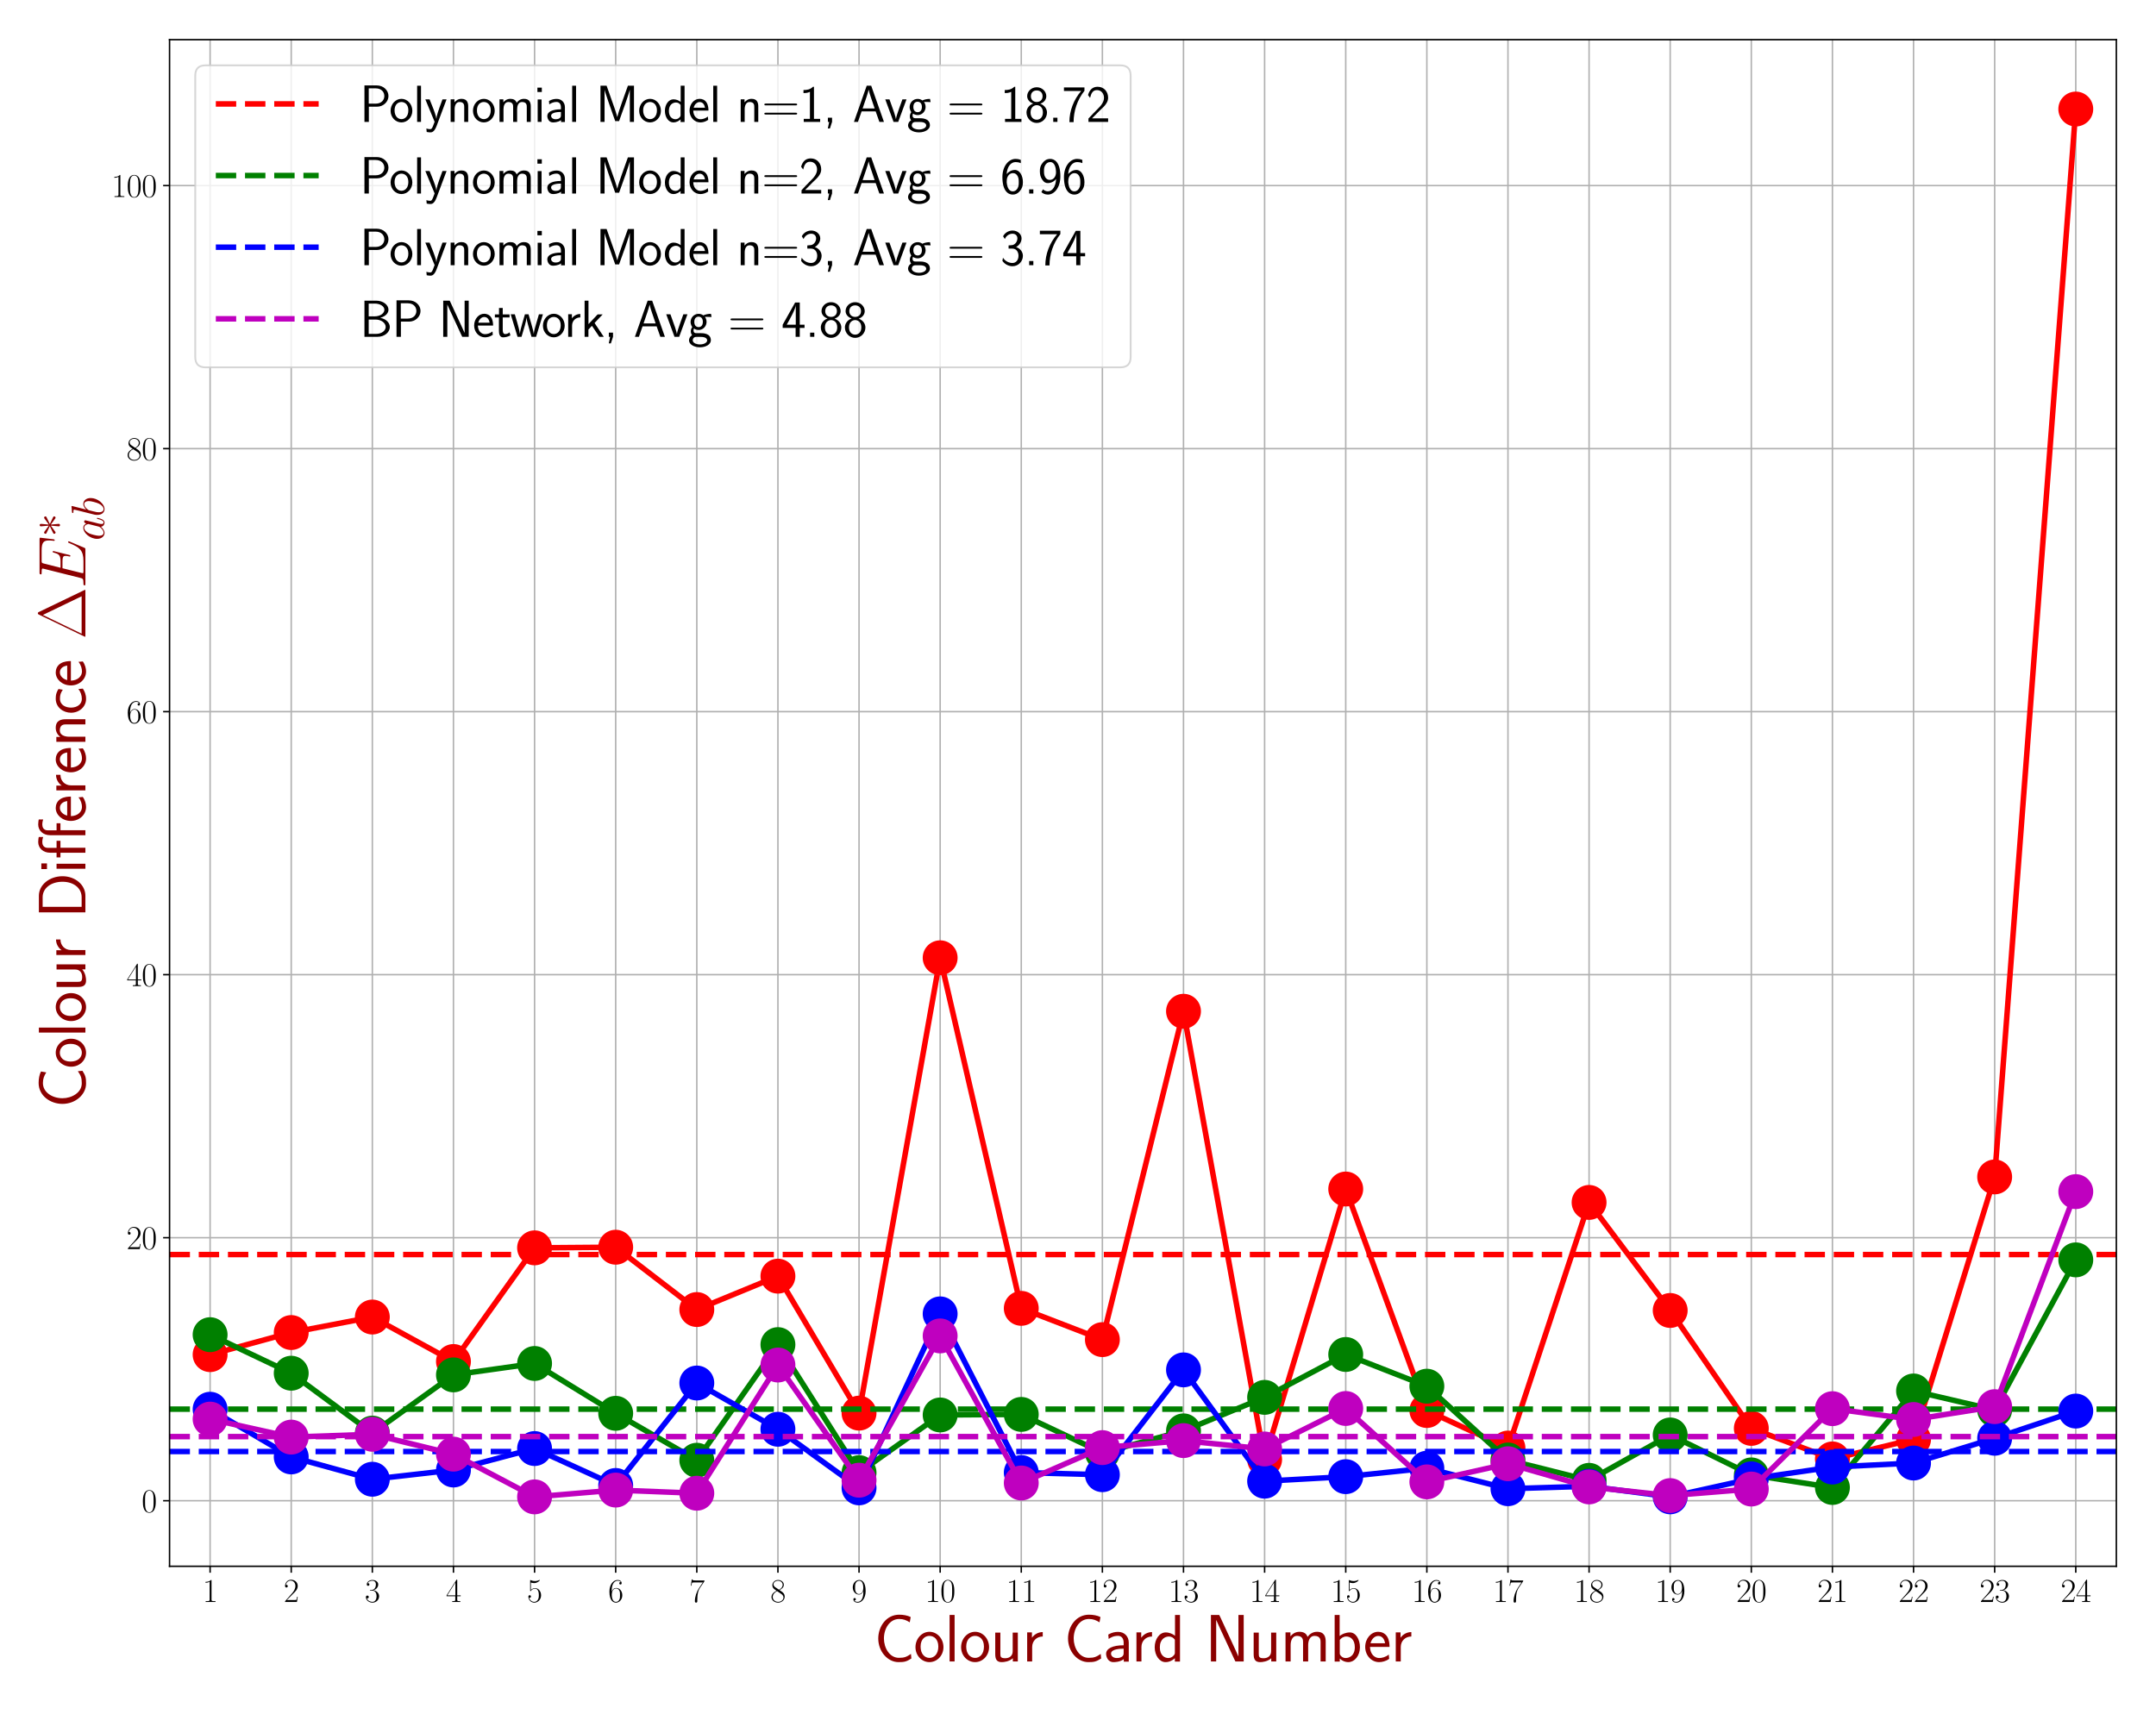 <?xml version="1.0" encoding="utf-8" standalone="no"?>
<!DOCTYPE svg PUBLIC "-//W3C//DTD SVG 1.1//EN"
  "http://www.w3.org/Graphics/SVG/1.1/DTD/svg11.dtd">
<svg xmlns:xlink="http://www.w3.org/1999/xlink" width="1174.137pt" height="933.624pt" viewBox="0 0 1174.137 933.624" xmlns="http://www.w3.org/2000/svg" version="1.1">
 <defs>
  <style type="text/css">*{stroke-linejoin: round; stroke-linecap: butt}</style>
 </defs>
 <g id="figure_1">
  <g id="patch_1">
   <path d="M 0 933.624 
L 1174.137 933.624 
L 1174.137 0 
L 0 0 
z
" style="fill: #ffffff"/>
  </g>
  <g id="axes_1">
   <g id="patch_2">
    <path d="M 92.337 853.2 
L 1152.537 853.2 
L 1152.537 21.6 
L 92.337 21.6 
z
" style="fill: #ffffff"/>
   </g>
   <g id="matplotlib.axis_1">
    <g id="xtick_1">
     <g id="line2d_1">
      <path d="M 114.424 853.2 
L 114.424 21.6 
" clip-path="url(#pdc73558ccd)" style="fill: none; stroke: #b0b0b0; stroke-width: 0.8; stroke-linecap: square"/>
     </g>
     <g id="line2d_2">
      <defs>
       <path id="me0dd9403ff" d="M 0 0 
L 0 3.5 
" style="stroke: #000000; stroke-width: 0.8"/>
      </defs>
      <g>
       <use xlink:href="#me0dd9403ff" x="114.424" y="853.2" style="stroke: #000000; stroke-width: 0.8"/>
      </g>
     </g>
     <g id="text_1">
      <!-- $\mathdefault{1}$ -->
      <g transform="translate(110.312 872.653)scale(0.18 -0.18)">
       <defs>
        <path id="CMR17-31" d="M 1702 4058 
C 1702 4192 1696 4192 1606 4192 
C 1357 3916 979 3827 621 3827 
C 602 3827 570 3827 563 3808 
C 557 3795 557 3782 557 3648 
C 755 3648 1088 3686 1344 3839 
L 1344 461 
C 1344 236 1331 160 781 160 
L 589 160 
L 589 0 
C 896 0 1216 0 1523 0 
C 1830 0 2150 0 2458 0 
L 2458 160 
L 2266 160 
C 1715 160 1702 230 1702 458 
L 1702 4058 
z
" transform="scale(0.016)"/>
       </defs>
       <use xlink:href="#CMR17-31" transform="scale(0.996)"/>
      </g>
     </g>
    </g>
    <g id="xtick_2">
     <g id="line2d_3">
      <path d="M 158.599 853.2 
L 158.599 21.6 
" clip-path="url(#pdc73558ccd)" style="fill: none; stroke: #b0b0b0; stroke-width: 0.8; stroke-linecap: square"/>
     </g>
     <g id="line2d_4">
      <g>
       <use xlink:href="#me0dd9403ff" x="158.599" y="853.2" style="stroke: #000000; stroke-width: 0.8"/>
      </g>
     </g>
     <g id="text_2">
      <!-- $\mathdefault{2}$ -->
      <g transform="translate(154.487 872.653)scale(0.18 -0.18)">
       <defs>
        <path id="CMR17-32" d="M 2669 989 
L 2554 989 
C 2490 536 2438 459 2413 420 
C 2381 369 1920 369 1830 369 
L 602 369 
C 832 619 1280 1072 1824 1597 
C 2214 1967 2669 2402 2669 3035 
C 2669 3790 2067 4224 1395 4224 
C 691 4224 262 3604 262 3030 
C 262 2780 448 2748 525 2748 
C 589 2748 781 2787 781 3010 
C 781 3207 614 3264 525 3264 
C 486 3264 448 3258 422 3245 
C 544 3790 915 4058 1306 4058 
C 1862 4058 2227 3617 2227 3035 
C 2227 2479 1901 2000 1536 1584 
L 262 146 
L 262 0 
L 2515 0 
L 2669 989 
z
" transform="scale(0.016)"/>
       </defs>
       <use xlink:href="#CMR17-32" transform="scale(0.996)"/>
      </g>
     </g>
    </g>
    <g id="xtick_3">
     <g id="line2d_5">
      <path d="M 202.774 853.2 
L 202.774 21.6 
" clip-path="url(#pdc73558ccd)" style="fill: none; stroke: #b0b0b0; stroke-width: 0.8; stroke-linecap: square"/>
     </g>
     <g id="line2d_6">
      <g>
       <use xlink:href="#me0dd9403ff" x="202.774" y="853.2" style="stroke: #000000; stroke-width: 0.8"/>
      </g>
     </g>
     <g id="text_3">
      <!-- $\mathdefault{3}$ -->
      <g transform="translate(198.662 872.653)scale(0.18 -0.18)">
       <defs>
        <path id="CMR17-33" d="M 1414 2157 
C 1984 2157 2234 1662 2234 1090 
C 2234 320 1824 25 1453 25 
C 1114 25 563 194 390 693 
C 422 680 454 680 486 680 
C 640 680 755 782 755 948 
C 755 1133 614 1216 486 1216 
C 378 1216 211 1165 211 926 
C 211 335 787 -128 1466 -128 
C 2176 -128 2720 430 2720 1085 
C 2720 1707 2208 2157 1600 2227 
C 2086 2328 2554 2756 2554 3329 
C 2554 3820 2048 4179 1472 4179 
C 890 4179 378 3829 378 3329 
C 378 3110 544 3072 627 3072 
C 762 3072 877 3155 877 3321 
C 877 3486 762 3569 627 3569 
C 602 3569 570 3569 544 3557 
C 730 3959 1235 4032 1459 4032 
C 1683 4032 2106 3925 2106 3320 
C 2106 3143 2080 2828 1862 2550 
C 1670 2304 1453 2304 1242 2284 
C 1210 2284 1062 2269 1037 2269 
C 992 2263 966 2257 966 2208 
C 966 2163 973 2157 1101 2157 
L 1414 2157 
z
" transform="scale(0.016)"/>
       </defs>
       <use xlink:href="#CMR17-33" transform="scale(0.996)"/>
      </g>
     </g>
    </g>
    <g id="xtick_4">
     <g id="line2d_7">
      <path d="M 246.949 853.2 
L 246.949 21.6 
" clip-path="url(#pdc73558ccd)" style="fill: none; stroke: #b0b0b0; stroke-width: 0.8; stroke-linecap: square"/>
     </g>
     <g id="line2d_8">
      <g>
       <use xlink:href="#me0dd9403ff" x="246.949" y="853.2" style="stroke: #000000; stroke-width: 0.8"/>
      </g>
     </g>
     <g id="text_4">
      <!-- $\mathdefault{4}$ -->
      <g transform="translate(242.837 872.653)scale(0.18 -0.18)">
       <defs>
        <path id="CMR17-34" d="M 2150 4122 
C 2150 4256 2144 4256 2029 4256 
L 128 1254 
L 128 1088 
L 1779 1088 
L 1779 457 
C 1779 224 1766 160 1318 160 
L 1197 160 
L 1197 0 
C 1402 0 1747 0 1965 0 
C 2182 0 2528 0 2733 0 
L 2733 160 
L 2611 160 
C 2163 160 2150 224 2150 457 
L 2150 1088 
L 2803 1088 
L 2803 1254 
L 2150 1254 
L 2150 4122 
z
M 1798 3703 
L 1798 1254 
L 256 1254 
L 1798 3703 
z
" transform="scale(0.016)"/>
       </defs>
       <use xlink:href="#CMR17-34" transform="scale(0.996)"/>
      </g>
     </g>
    </g>
    <g id="xtick_5">
     <g id="line2d_9">
      <path d="M 291.124 853.2 
L 291.124 21.6 
" clip-path="url(#pdc73558ccd)" style="fill: none; stroke: #b0b0b0; stroke-width: 0.8; stroke-linecap: square"/>
     </g>
     <g id="line2d_10">
      <g>
       <use xlink:href="#me0dd9403ff" x="291.124" y="853.2" style="stroke: #000000; stroke-width: 0.8"/>
      </g>
     </g>
     <g id="text_5">
      <!-- $\mathdefault{5}$ -->
      <g transform="translate(287.012 872.653)scale(0.18 -0.18)">
       <defs>
        <path id="CMR17-35" d="M 730 3692 
C 794 3666 1056 3584 1325 3584 
C 1920 3584 2246 3911 2432 4100 
C 2432 4157 2432 4192 2394 4192 
C 2387 4192 2374 4192 2323 4163 
C 2099 4058 1837 3973 1517 3973 
C 1325 3973 1037 3999 723 4139 
C 653 4171 640 4171 634 4171 
C 602 4171 595 4164 595 4037 
L 595 2203 
C 595 2089 595 2057 659 2057 
C 691 2057 704 2070 736 2114 
C 941 2401 1222 2522 1542 2522 
C 1766 2522 2246 2382 2246 1289 
C 2246 1085 2246 715 2054 421 
C 1894 159 1645 25 1370 25 
C 947 25 518 320 403 814 
C 429 807 480 795 506 795 
C 589 795 749 840 749 1038 
C 749 1210 627 1280 506 1280 
C 358 1280 262 1190 262 1011 
C 262 454 704 -128 1382 -128 
C 2042 -128 2669 440 2669 1264 
C 2669 2030 2170 2624 1549 2624 
C 1222 2624 947 2503 730 2274 
L 730 3692 
z
" transform="scale(0.016)"/>
       </defs>
       <use xlink:href="#CMR17-35" transform="scale(0.996)"/>
      </g>
     </g>
    </g>
    <g id="xtick_6">
     <g id="line2d_11">
      <path d="M 335.299 853.2 
L 335.299 21.6 
" clip-path="url(#pdc73558ccd)" style="fill: none; stroke: #b0b0b0; stroke-width: 0.8; stroke-linecap: square"/>
     </g>
     <g id="line2d_12">
      <g>
       <use xlink:href="#me0dd9403ff" x="335.299" y="853.2" style="stroke: #000000; stroke-width: 0.8"/>
      </g>
     </g>
     <g id="text_6">
      <!-- $\mathdefault{6}$ -->
      <g transform="translate(331.187 872.653)scale(0.18 -0.18)">
       <defs>
        <path id="CMR17-36" d="M 678 2176 
C 678 3690 1395 4032 1811 4032 
C 1946 4032 2272 4009 2400 3776 
C 2298 3776 2106 3776 2106 3553 
C 2106 3381 2246 3323 2336 3323 
C 2394 3323 2566 3348 2566 3560 
C 2566 3954 2246 4179 1805 4179 
C 1043 4179 243 3390 243 1984 
C 243 253 966 -128 1478 -128 
C 2099 -128 2688 427 2688 1283 
C 2688 2081 2170 2662 1517 2662 
C 1126 2662 838 2407 678 1960 
L 678 2176 
z
M 1478 25 
C 691 25 691 1200 691 1436 
C 691 1896 909 2560 1504 2560 
C 1613 2560 1926 2560 2138 2120 
C 2253 1870 2253 1609 2253 1289 
C 2253 944 2253 690 2118 434 
C 1978 171 1773 25 1478 25 
z
" transform="scale(0.016)"/>
       </defs>
       <use xlink:href="#CMR17-36" transform="scale(0.996)"/>
      </g>
     </g>
    </g>
    <g id="xtick_7">
     <g id="line2d_13">
      <path d="M 379.474 853.2 
L 379.474 21.6 
" clip-path="url(#pdc73558ccd)" style="fill: none; stroke: #b0b0b0; stroke-width: 0.8; stroke-linecap: square"/>
     </g>
     <g id="line2d_14">
      <g>
       <use xlink:href="#me0dd9403ff" x="379.474" y="853.2" style="stroke: #000000; stroke-width: 0.8"/>
      </g>
     </g>
     <g id="text_7">
      <!-- $\mathdefault{7}$ -->
      <g transform="translate(375.362 872.653)scale(0.18 -0.18)">
       <defs>
        <path id="CMR17-37" d="M 2886 3941 
L 2886 4081 
L 1382 4081 
C 634 4081 621 4165 595 4288 
L 480 4288 
L 294 3094 
L 410 3094 
C 429 3215 474 3540 550 3661 
C 589 3712 1062 3712 1171 3712 
L 2579 3712 
L 1869 2661 
C 1395 1954 1069 999 1069 165 
C 1069 89 1069 -128 1299 -128 
C 1530 -128 1530 89 1530 171 
L 1530 465 
C 1530 1508 1709 2196 2003 2636 
L 2886 3941 
z
" transform="scale(0.016)"/>
       </defs>
       <use xlink:href="#CMR17-37" transform="scale(0.996)"/>
      </g>
     </g>
    </g>
    <g id="xtick_8">
     <g id="line2d_15">
      <path d="M 423.649 853.2 
L 423.649 21.6 
" clip-path="url(#pdc73558ccd)" style="fill: none; stroke: #b0b0b0; stroke-width: 0.8; stroke-linecap: square"/>
     </g>
     <g id="line2d_16">
      <g>
       <use xlink:href="#me0dd9403ff" x="423.649" y="853.2" style="stroke: #000000; stroke-width: 0.8"/>
      </g>
     </g>
     <g id="text_8">
      <!-- $\mathdefault{8}$ -->
      <g transform="translate(419.537 872.653)scale(0.18 -0.18)">
       <defs>
        <path id="CMR17-38" d="M 1741 2264 
C 2144 2467 2554 2773 2554 3263 
C 2554 3841 1990 4179 1472 4179 
C 890 4179 378 3759 378 3180 
C 378 3021 416 2747 666 2505 
C 730 2442 998 2251 1171 2130 
C 883 1983 211 1634 211 934 
C 211 279 838 -128 1459 -128 
C 2144 -128 2720 362 2720 1010 
C 2720 1590 2330 1857 2074 2029 
L 1741 2264 
z
M 902 2822 
C 851 2854 595 3051 595 3351 
C 595 3739 998 4032 1459 4032 
C 1965 4032 2336 3676 2336 3262 
C 2336 2669 1670 2331 1638 2331 
C 1632 2331 1626 2331 1574 2370 
L 902 2822 
z
M 2080 1519 
C 2176 1449 2483 1240 2483 851 
C 2483 381 2010 25 1472 25 
C 890 25 448 438 448 940 
C 448 1443 838 1862 1280 2060 
L 2080 1519 
z
" transform="scale(0.016)"/>
       </defs>
       <use xlink:href="#CMR17-38" transform="scale(0.996)"/>
      </g>
     </g>
    </g>
    <g id="xtick_9">
     <g id="line2d_17">
      <path d="M 467.824 853.2 
L 467.824 21.6 
" clip-path="url(#pdc73558ccd)" style="fill: none; stroke: #b0b0b0; stroke-width: 0.8; stroke-linecap: square"/>
     </g>
     <g id="line2d_18">
      <g>
       <use xlink:href="#me0dd9403ff" x="467.824" y="853.2" style="stroke: #000000; stroke-width: 0.8"/>
      </g>
     </g>
     <g id="text_9">
      <!-- $\mathdefault{9}$ -->
      <g transform="translate(463.712 872.653)scale(0.18 -0.18)">
       <defs>
        <path id="CMR17-39" d="M 2253 1864 
C 2253 464 1670 31 1190 31 
C 1043 31 685 31 538 294 
C 704 268 826 357 826 518 
C 826 692 685 749 595 749 
C 538 749 365 723 365 506 
C 365 71 742 -128 1203 -128 
C 1939 -128 2688 674 2688 2073 
C 2688 3817 1971 4179 1485 4179 
C 851 4179 243 3628 243 2778 
C 243 1991 762 1408 1414 1408 
C 1952 1408 2189 1903 2253 2112 
L 2253 1864 
z
M 1427 1510 
C 1254 1510 1011 1542 813 1922 
C 678 2169 678 2461 678 2771 
C 678 3146 678 3405 858 3684 
C 947 3817 1114 4032 1485 4032 
C 2240 4032 2240 2885 2240 2632 
C 2240 2182 2035 1510 1427 1510 
z
" transform="scale(0.016)"/>
       </defs>
       <use xlink:href="#CMR17-39" transform="scale(0.996)"/>
      </g>
     </g>
    </g>
    <g id="xtick_10">
     <g id="line2d_19">
      <path d="M 511.999 853.2 
L 511.999 21.6 
" clip-path="url(#pdc73558ccd)" style="fill: none; stroke: #b0b0b0; stroke-width: 0.8; stroke-linecap: square"/>
     </g>
     <g id="line2d_20">
      <g>
       <use xlink:href="#me0dd9403ff" x="511.999" y="853.2" style="stroke: #000000; stroke-width: 0.8"/>
      </g>
     </g>
     <g id="text_10">
      <!-- $\mathdefault{10}$ -->
      <g transform="translate(503.775 872.653)scale(0.18 -0.18)">
       <defs>
        <path id="CMR17-30" d="M 2688 2025 
C 2688 2416 2682 3080 2413 3591 
C 2176 4039 1798 4198 1466 4198 
C 1158 4198 768 4058 525 3597 
C 269 3118 243 2524 243 2025 
C 243 1661 250 1106 448 619 
C 723 -39 1216 -128 1466 -128 
C 1760 -128 2208 -7 2470 600 
C 2662 1042 2688 1559 2688 2025 
z
M 1466 -26 
C 1056 -26 813 325 723 812 
C 653 1188 653 1738 653 2096 
C 653 2588 653 2997 736 3387 
C 858 3929 1216 4096 1466 4096 
C 1728 4096 2067 3923 2189 3400 
C 2272 3036 2278 2607 2278 2096 
C 2278 1680 2278 1169 2202 792 
C 2067 95 1690 -26 1466 -26 
z
" transform="scale(0.016)"/>
       </defs>
       <use xlink:href="#CMR17-31" transform="scale(0.996)"/>
       <use xlink:href="#CMR17-30" transform="translate(45.69 0)scale(0.996)"/>
      </g>
     </g>
    </g>
    <g id="xtick_11">
     <g id="line2d_21">
      <path d="M 556.174 853.2 
L 556.174 21.6 
" clip-path="url(#pdc73558ccd)" style="fill: none; stroke: #b0b0b0; stroke-width: 0.8; stroke-linecap: square"/>
     </g>
     <g id="line2d_22">
      <g>
       <use xlink:href="#me0dd9403ff" x="556.174" y="853.2" style="stroke: #000000; stroke-width: 0.8"/>
      </g>
     </g>
     <g id="text_11">
      <!-- $\mathdefault{11}$ -->
      <g transform="translate(547.95 872.653)scale(0.18 -0.18)">
       <use xlink:href="#CMR17-31" transform="scale(0.996)"/>
       <use xlink:href="#CMR17-31" transform="translate(45.69 0)scale(0.996)"/>
      </g>
     </g>
    </g>
    <g id="xtick_12">
     <g id="line2d_23">
      <path d="M 600.349 853.2 
L 600.349 21.6 
" clip-path="url(#pdc73558ccd)" style="fill: none; stroke: #b0b0b0; stroke-width: 0.8; stroke-linecap: square"/>
     </g>
     <g id="line2d_24">
      <g>
       <use xlink:href="#me0dd9403ff" x="600.349" y="853.2" style="stroke: #000000; stroke-width: 0.8"/>
      </g>
     </g>
     <g id="text_12">
      <!-- $\mathdefault{12}$ -->
      <g transform="translate(592.125 872.653)scale(0.18 -0.18)">
       <use xlink:href="#CMR17-31" transform="scale(0.996)"/>
       <use xlink:href="#CMR17-32" transform="translate(45.69 0)scale(0.996)"/>
      </g>
     </g>
    </g>
    <g id="xtick_13">
     <g id="line2d_25">
      <path d="M 644.524 853.2 
L 644.524 21.6 
" clip-path="url(#pdc73558ccd)" style="fill: none; stroke: #b0b0b0; stroke-width: 0.8; stroke-linecap: square"/>
     </g>
     <g id="line2d_26">
      <g>
       <use xlink:href="#me0dd9403ff" x="644.524" y="853.2" style="stroke: #000000; stroke-width: 0.8"/>
      </g>
     </g>
     <g id="text_13">
      <!-- $\mathdefault{13}$ -->
      <g transform="translate(636.3 872.653)scale(0.18 -0.18)">
       <use xlink:href="#CMR17-31" transform="scale(0.996)"/>
       <use xlink:href="#CMR17-33" transform="translate(45.69 0)scale(0.996)"/>
      </g>
     </g>
    </g>
    <g id="xtick_14">
     <g id="line2d_27">
      <path d="M 688.699 853.2 
L 688.699 21.6 
" clip-path="url(#pdc73558ccd)" style="fill: none; stroke: #b0b0b0; stroke-width: 0.8; stroke-linecap: square"/>
     </g>
     <g id="line2d_28">
      <g>
       <use xlink:href="#me0dd9403ff" x="688.699" y="853.2" style="stroke: #000000; stroke-width: 0.8"/>
      </g>
     </g>
     <g id="text_14">
      <!-- $\mathdefault{14}$ -->
      <g transform="translate(680.475 872.653)scale(0.18 -0.18)">
       <use xlink:href="#CMR17-31" transform="scale(0.996)"/>
       <use xlink:href="#CMR17-34" transform="translate(45.69 0)scale(0.996)"/>
      </g>
     </g>
    </g>
    <g id="xtick_15">
     <g id="line2d_29">
      <path d="M 732.874 853.2 
L 732.874 21.6 
" clip-path="url(#pdc73558ccd)" style="fill: none; stroke: #b0b0b0; stroke-width: 0.8; stroke-linecap: square"/>
     </g>
     <g id="line2d_30">
      <g>
       <use xlink:href="#me0dd9403ff" x="732.874" y="853.2" style="stroke: #000000; stroke-width: 0.8"/>
      </g>
     </g>
     <g id="text_15">
      <!-- $\mathdefault{15}$ -->
      <g transform="translate(724.65 872.653)scale(0.18 -0.18)">
       <use xlink:href="#CMR17-31" transform="scale(0.996)"/>
       <use xlink:href="#CMR17-35" transform="translate(45.69 0)scale(0.996)"/>
      </g>
     </g>
    </g>
    <g id="xtick_16">
     <g id="line2d_31">
      <path d="M 777.049 853.2 
L 777.049 21.6 
" clip-path="url(#pdc73558ccd)" style="fill: none; stroke: #b0b0b0; stroke-width: 0.8; stroke-linecap: square"/>
     </g>
     <g id="line2d_32">
      <g>
       <use xlink:href="#me0dd9403ff" x="777.049" y="853.2" style="stroke: #000000; stroke-width: 0.8"/>
      </g>
     </g>
     <g id="text_16">
      <!-- $\mathdefault{16}$ -->
      <g transform="translate(768.825 872.653)scale(0.18 -0.18)">
       <use xlink:href="#CMR17-31" transform="scale(0.996)"/>
       <use xlink:href="#CMR17-36" transform="translate(45.69 0)scale(0.996)"/>
      </g>
     </g>
    </g>
    <g id="xtick_17">
     <g id="line2d_33">
      <path d="M 821.224 853.2 
L 821.224 21.6 
" clip-path="url(#pdc73558ccd)" style="fill: none; stroke: #b0b0b0; stroke-width: 0.8; stroke-linecap: square"/>
     </g>
     <g id="line2d_34">
      <g>
       <use xlink:href="#me0dd9403ff" x="821.224" y="853.2" style="stroke: #000000; stroke-width: 0.8"/>
      </g>
     </g>
     <g id="text_17">
      <!-- $\mathdefault{17}$ -->
      <g transform="translate(813 872.653)scale(0.18 -0.18)">
       <use xlink:href="#CMR17-31" transform="scale(0.996)"/>
       <use xlink:href="#CMR17-37" transform="translate(45.69 0)scale(0.996)"/>
      </g>
     </g>
    </g>
    <g id="xtick_18">
     <g id="line2d_35">
      <path d="M 865.399 853.2 
L 865.399 21.6 
" clip-path="url(#pdc73558ccd)" style="fill: none; stroke: #b0b0b0; stroke-width: 0.8; stroke-linecap: square"/>
     </g>
     <g id="line2d_36">
      <g>
       <use xlink:href="#me0dd9403ff" x="865.399" y="853.2" style="stroke: #000000; stroke-width: 0.8"/>
      </g>
     </g>
     <g id="text_18">
      <!-- $\mathdefault{18}$ -->
      <g transform="translate(857.175 872.653)scale(0.18 -0.18)">
       <use xlink:href="#CMR17-31" transform="scale(0.996)"/>
       <use xlink:href="#CMR17-38" transform="translate(45.69 0)scale(0.996)"/>
      </g>
     </g>
    </g>
    <g id="xtick_19">
     <g id="line2d_37">
      <path d="M 909.574 853.2 
L 909.574 21.6 
" clip-path="url(#pdc73558ccd)" style="fill: none; stroke: #b0b0b0; stroke-width: 0.8; stroke-linecap: square"/>
     </g>
     <g id="line2d_38">
      <g>
       <use xlink:href="#me0dd9403ff" x="909.574" y="853.2" style="stroke: #000000; stroke-width: 0.8"/>
      </g>
     </g>
     <g id="text_19">
      <!-- $\mathdefault{19}$ -->
      <g transform="translate(901.35 872.653)scale(0.18 -0.18)">
       <use xlink:href="#CMR17-31" transform="scale(0.996)"/>
       <use xlink:href="#CMR17-39" transform="translate(45.69 0)scale(0.996)"/>
      </g>
     </g>
    </g>
    <g id="xtick_20">
     <g id="line2d_39">
      <path d="M 953.749 853.2 
L 953.749 21.6 
" clip-path="url(#pdc73558ccd)" style="fill: none; stroke: #b0b0b0; stroke-width: 0.8; stroke-linecap: square"/>
     </g>
     <g id="line2d_40">
      <g>
       <use xlink:href="#me0dd9403ff" x="953.749" y="853.2" style="stroke: #000000; stroke-width: 0.8"/>
      </g>
     </g>
     <g id="text_20">
      <!-- $\mathdefault{20}$ -->
      <g transform="translate(945.525 872.653)scale(0.18 -0.18)">
       <use xlink:href="#CMR17-32" transform="scale(0.996)"/>
       <use xlink:href="#CMR17-30" transform="translate(45.69 0)scale(0.996)"/>
      </g>
     </g>
    </g>
    <g id="xtick_21">
     <g id="line2d_41">
      <path d="M 997.924 853.2 
L 997.924 21.6 
" clip-path="url(#pdc73558ccd)" style="fill: none; stroke: #b0b0b0; stroke-width: 0.8; stroke-linecap: square"/>
     </g>
     <g id="line2d_42">
      <g>
       <use xlink:href="#me0dd9403ff" x="997.924" y="853.2" style="stroke: #000000; stroke-width: 0.8"/>
      </g>
     </g>
     <g id="text_21">
      <!-- $\mathdefault{21}$ -->
      <g transform="translate(989.7 872.653)scale(0.18 -0.18)">
       <use xlink:href="#CMR17-32" transform="scale(0.996)"/>
       <use xlink:href="#CMR17-31" transform="translate(45.69 0)scale(0.996)"/>
      </g>
     </g>
    </g>
    <g id="xtick_22">
     <g id="line2d_43">
      <path d="M 1042.099 853.2 
L 1042.099 21.6 
" clip-path="url(#pdc73558ccd)" style="fill: none; stroke: #b0b0b0; stroke-width: 0.8; stroke-linecap: square"/>
     </g>
     <g id="line2d_44">
      <g>
       <use xlink:href="#me0dd9403ff" x="1042.099" y="853.2" style="stroke: #000000; stroke-width: 0.8"/>
      </g>
     </g>
     <g id="text_22">
      <!-- $\mathdefault{22}$ -->
      <g transform="translate(1033.875 872.653)scale(0.18 -0.18)">
       <use xlink:href="#CMR17-32" transform="scale(0.996)"/>
       <use xlink:href="#CMR17-32" transform="translate(45.69 0)scale(0.996)"/>
      </g>
     </g>
    </g>
    <g id="xtick_23">
     <g id="line2d_45">
      <path d="M 1086.274 853.2 
L 1086.274 21.6 
" clip-path="url(#pdc73558ccd)" style="fill: none; stroke: #b0b0b0; stroke-width: 0.8; stroke-linecap: square"/>
     </g>
     <g id="line2d_46">
      <g>
       <use xlink:href="#me0dd9403ff" x="1086.274" y="853.2" style="stroke: #000000; stroke-width: 0.8"/>
      </g>
     </g>
     <g id="text_23">
      <!-- $\mathdefault{23}$ -->
      <g transform="translate(1078.05 872.653)scale(0.18 -0.18)">
       <use xlink:href="#CMR17-32" transform="scale(0.996)"/>
       <use xlink:href="#CMR17-33" transform="translate(45.69 0)scale(0.996)"/>
      </g>
     </g>
    </g>
    <g id="xtick_24">
     <g id="line2d_47">
      <path d="M 1130.449 853.2 
L 1130.449 21.6 
" clip-path="url(#pdc73558ccd)" style="fill: none; stroke: #b0b0b0; stroke-width: 0.8; stroke-linecap: square"/>
     </g>
     <g id="line2d_48">
      <g>
       <use xlink:href="#me0dd9403ff" x="1130.449" y="853.2" style="stroke: #000000; stroke-width: 0.8"/>
      </g>
     </g>
     <g id="text_24">
      <!-- $\mathdefault{24}$ -->
      <g transform="translate(1122.225 872.653)scale(0.18 -0.18)">
       <use xlink:href="#CMR17-32" transform="scale(0.996)"/>
       <use xlink:href="#CMR17-34" transform="translate(45.69 0)scale(0.996)"/>
      </g>
     </g>
    </g>
    <g id="text_25">
     <!-- Colour Card Number -->
     <g style="fill: #8b0000" transform="translate(476.018 905.048)scale(0.36 -0.36)">
      <defs>
       <path id="CMSS17-43" d="M 3501 714 
C 3072 427 2874 344 2355 344 
C 1459 344 934 1303 934 2179 
C 934 3112 1472 4032 2381 4032 
C 2790 4032 3059 3918 3386 3715 
L 3475 4217 
C 3168 4370 2778 4440 2387 4440 
C 1158 4440 397 3316 397 2179 
C 397 927 1299 -64 2323 -64 
C 2874 -64 3066 -19 3539 280 
L 3501 714 
z
" transform="scale(0.016)"/>
       <path id="CMSS17-6f" d="M 2829 1356 
C 2829 2176 2221 2816 1504 2816 
C 768 2816 173 2157 173 1356 
C 173 544 787 -64 1498 -64 
C 2227 -64 2829 563 2829 1356 
z
M 1504 337 
C 1050 337 659 709 659 1408 
C 659 2151 1114 2427 1498 2427 
C 1914 2427 2342 2126 2342 1408 
C 2342 683 1926 337 1504 337 
z
" transform="scale(0.016)"/>
       <path id="CMSS17-6c" d="M 947 4416 
L 474 4416 
L 474 0 
L 947 0 
L 947 4416 
z
" transform="scale(0.016)"/>
       <path id="CMSS17-75" d="M 2618 2739 
L 2131 2739 
L 2131 972 
C 2131 498 1786 306 1421 306 
C 998 306 960 447 960 709 
L 960 2739 
L 474 2739 
L 474 678 
C 474 179 646 -64 1088 -64 
C 1306 -64 1798 -13 2144 306 
L 2144 0 
L 2618 0 
L 2618 2739 
z
" transform="scale(0.016)"/>
       <path id="CMSS17-72" d="M 954 1363 
C 954 1965 1395 2368 1958 2368 
L 1958 2789 
C 1549 2789 1165 2585 934 2253 
L 934 2758 
L 480 2758 
L 480 0 
L 954 0 
L 954 1363 
z
" transform="scale(0.016)"/>
       <path id="CMSS17-61" d="M 2406 1791 
C 2406 2392 1978 2808 1402 2808 
C 1120 2808 813 2757 461 2553 
L 499 2135 
C 659 2248 934 2432 1395 2432 
C 1722 2432 1920 2180 1920 1782 
L 1920 1536 
C 896 1536 256 1238 256 726 
C 256 461 416 -64 947 -64 
C 1043 -64 1562 -64 1933 217 
L 1933 -19 
L 2406 -19 
L 2406 1791 
z
M 1920 816 
C 1920 701 1920 548 1728 434 
C 1562 325 1350 325 1261 325 
C 941 325 723 511 723 744 
C 723 1211 1722 1211 1920 1211 
L 1920 816 
z
" transform="scale(0.016)"/>
       <path id="CMSS17-64" d="M 2611 4416 
L 2138 4416 
L 2138 2438 
C 1939 2603 1613 2756 1254 2756 
C 672 2756 211 2131 211 1347 
C 211 562 666 -64 1235 -64 
C 1677 -64 1971 172 2125 306 
L 2125 -13 
L 2611 -13 
L 2611 4416 
z
M 2125 836 
C 2125 747 2125 653 1926 482 
C 1798 375 1645 325 1498 325 
C 1152 325 698 576 698 1340 
C 698 2134 1210 2368 1562 2368 
C 1798 2368 1990 2254 2125 2065 
L 2125 836 
z
" transform="scale(0.016)"/>
       <path id="CMSS17-4e" d="M 1466 4180 
L 1350 4416 
L 563 4416 
L 563 0 
L 1062 0 
L 1062 3926 
L 1069 3932 
C 1114 3817 1139 3760 1402 3194 
L 2771 236 
L 2886 0 
L 3674 0 
L 3674 4416 
L 3174 4416 
L 3174 490 
L 3168 483 
C 3123 598 3098 655 2835 1221 
L 1466 4180 
z
" transform="scale(0.016)"/>
       <path id="CMSS17-6d" d="M 4288 1877 
C 4288 2308 4179 2816 3462 2816 
C 2982 2816 2694 2516 2566 2331 
C 2451 2670 2182 2816 1798 2816 
C 1363 2816 1088 2568 941 2389 
L 941 2758 
L 474 2758 
L 474 0 
L 960 0 
L 960 1559 
C 960 1939 1101 2428 1555 2428 
C 2138 2428 2138 2016 2138 1829 
L 2138 0 
L 2624 0 
L 2624 1559 
C 2624 1939 2765 2428 3219 2428 
C 3802 2428 3802 2016 3802 1829 
L 3802 0 
L 4288 0 
L 4288 1877 
z
" transform="scale(0.016)"/>
       <path id="CMSS17-62" d="M 954 4416 
L 480 4416 
L 480 -13 
L 966 -13 
L 966 274 
C 1210 38 1504 -64 1766 -64 
C 2381 -64 2880 549 2880 1352 
C 2880 2086 2496 2756 1926 2756 
C 1523 2756 1165 2591 954 2419 
L 954 4416 
z
M 966 2046 
C 1107 2222 1306 2368 1587 2368 
C 1965 2368 2394 2097 2394 1352 
C 2394 558 1882 325 1530 325 
C 1402 325 1267 356 1139 464 
C 966 615 966 709 966 797 
L 966 2046 
z
" transform="scale(0.016)"/>
       <path id="CMSS17-65" d="M 2502 1377 
C 2502 1590 2490 2003 2285 2345 
C 2061 2713 1696 2816 1421 2816 
C 755 2816 192 2188 192 1375 
C 192 582 774 -64 1510 -64 
C 1798 -64 2150 19 2470 248 
C 2470 274 2458 414 2451 420 
C 2451 433 2432 630 2432 656 
C 2125 407 1773 325 1517 325 
C 1107 325 666 667 646 1377 
L 2502 1377 
z
M 698 1728 
C 781 2084 1062 2421 1421 2421 
C 1517 2421 1965 2421 2080 1728 
L 698 1728 
z
" transform="scale(0.016)"/>
      </defs>
      <use xlink:href="#CMSS17-43" transform="scale(0.996)"/>
      <use xlink:href="#CMSS17-6f" transform="translate(59.856 0)scale(0.996)"/>
      <use xlink:href="#CMSS17-6c" transform="translate(106.699 0)scale(0.996)"/>
      <use xlink:href="#CMSS17-6f" transform="translate(128.88 0)scale(0.996)"/>
      <use xlink:href="#CMSS17-75" transform="translate(175.724 0)scale(0.996)"/>
      <use xlink:href="#CMSS17-72" transform="translate(223.929 0)scale(0.996)"/>
      <use xlink:href="#CMSS17-43" transform="translate(287.068 0)scale(0.996)"/>
      <use xlink:href="#CMSS17-61" transform="translate(346.923 0)scale(0.996)"/>
      <use xlink:href="#CMSS17-72" transform="translate(389.243 0)scale(0.996)"/>
      <use xlink:href="#CMSS17-64" transform="translate(421.153 0)scale(0.996)"/>
      <use xlink:href="#CMSS17-4e" transform="translate(500.587 0)scale(0.996)"/>
      <use xlink:href="#CMSS17-75" transform="translate(566.648 0)scale(0.996)"/>
      <use xlink:href="#CMSS17-6d" transform="translate(614.853 0)scale(0.996)"/>
      <use xlink:href="#CMSS17-62" transform="translate(689.082 0)scale(0.996)"/>
      <use xlink:href="#CMSS17-65" transform="translate(739.89 0)scale(0.996)"/>
      <use xlink:href="#CMSS17-72" transform="translate(781.529 0)scale(0.996)"/>
     </g>
    </g>
   </g>
   <g id="matplotlib.axis_2">
    <g id="ytick_1">
     <g id="line2d_49">
      <path d="M 92.337 817.5 
L 1152.537 817.5 
" clip-path="url(#pdc73558ccd)" style="fill: none; stroke: #b0b0b0; stroke-width: 0.8; stroke-linecap: square"/>
     </g>
     <g id="line2d_50">
      <defs>
       <path id="mc3aae851e6" d="M 0 0 
L -3.5 0 
" style="stroke: #000000; stroke-width: 0.8"/>
      </defs>
      <g>
       <use xlink:href="#mc3aae851e6" x="92.337" y="817.5" style="stroke: #000000; stroke-width: 0.8"/>
      </g>
     </g>
     <g id="text_26">
      <!-- $\mathdefault{0}$ -->
      <g transform="translate(77.113 823.727)scale(0.18 -0.18)">
       <use xlink:href="#CMR17-30" transform="scale(0.996)"/>
      </g>
     </g>
    </g>
    <g id="ytick_2">
     <g id="line2d_51">
      <path d="M 92.337 674.218 
L 1152.537 674.218 
" clip-path="url(#pdc73558ccd)" style="fill: none; stroke: #b0b0b0; stroke-width: 0.8; stroke-linecap: square"/>
     </g>
     <g id="line2d_52">
      <g>
       <use xlink:href="#mc3aae851e6" x="92.337" y="674.218" style="stroke: #000000; stroke-width: 0.8"/>
      </g>
     </g>
     <g id="text_27">
      <!-- $\mathdefault{20}$ -->
      <g transform="translate(68.888 680.444)scale(0.18 -0.18)">
       <use xlink:href="#CMR17-32" transform="scale(0.996)"/>
       <use xlink:href="#CMR17-30" transform="translate(45.69 0)scale(0.996)"/>
      </g>
     </g>
    </g>
    <g id="ytick_3">
     <g id="line2d_53">
      <path d="M 92.337 530.936 
L 1152.537 530.936 
" clip-path="url(#pdc73558ccd)" style="fill: none; stroke: #b0b0b0; stroke-width: 0.8; stroke-linecap: square"/>
     </g>
     <g id="line2d_54">
      <g>
       <use xlink:href="#mc3aae851e6" x="92.337" y="530.936" style="stroke: #000000; stroke-width: 0.8"/>
      </g>
     </g>
     <g id="text_28">
      <!-- $\mathdefault{40}$ -->
      <g transform="translate(68.888 537.162)scale(0.18 -0.18)">
       <use xlink:href="#CMR17-34" transform="scale(0.996)"/>
       <use xlink:href="#CMR17-30" transform="translate(45.69 0)scale(0.996)"/>
      </g>
     </g>
    </g>
    <g id="ytick_4">
     <g id="line2d_55">
      <path d="M 92.337 387.653 
L 1152.537 387.653 
" clip-path="url(#pdc73558ccd)" style="fill: none; stroke: #b0b0b0; stroke-width: 0.8; stroke-linecap: square"/>
     </g>
     <g id="line2d_56">
      <g>
       <use xlink:href="#mc3aae851e6" x="92.337" y="387.653" style="stroke: #000000; stroke-width: 0.8"/>
      </g>
     </g>
     <g id="text_29">
      <!-- $\mathdefault{60}$ -->
      <g transform="translate(68.888 393.88)scale(0.18 -0.18)">
       <use xlink:href="#CMR17-36" transform="scale(0.996)"/>
       <use xlink:href="#CMR17-30" transform="translate(45.69 0)scale(0.996)"/>
      </g>
     </g>
    </g>
    <g id="ytick_5">
     <g id="line2d_57">
      <path d="M 92.337 244.371 
L 1152.537 244.371 
" clip-path="url(#pdc73558ccd)" style="fill: none; stroke: #b0b0b0; stroke-width: 0.8; stroke-linecap: square"/>
     </g>
     <g id="line2d_58">
      <g>
       <use xlink:href="#mc3aae851e6" x="92.337" y="244.371" style="stroke: #000000; stroke-width: 0.8"/>
      </g>
     </g>
     <g id="text_30">
      <!-- $\mathdefault{80}$ -->
      <g transform="translate(68.888 250.598)scale(0.18 -0.18)">
       <use xlink:href="#CMR17-38" transform="scale(0.996)"/>
       <use xlink:href="#CMR17-30" transform="translate(45.69 0)scale(0.996)"/>
      </g>
     </g>
    </g>
    <g id="ytick_6">
     <g id="line2d_59">
      <path d="M 92.337 101.089 
L 1152.537 101.089 
" clip-path="url(#pdc73558ccd)" style="fill: none; stroke: #b0b0b0; stroke-width: 0.8; stroke-linecap: square"/>
     </g>
     <g id="line2d_60">
      <g>
       <use xlink:href="#mc3aae851e6" x="92.337" y="101.089" style="stroke: #000000; stroke-width: 0.8"/>
      </g>
     </g>
     <g id="text_31">
      <!-- $\mathdefault{100}$ -->
      <g transform="translate(60.664 107.315)scale(0.18 -0.18)">
       <use xlink:href="#CMR17-31" transform="scale(0.996)"/>
       <use xlink:href="#CMR17-30" transform="translate(45.69 0)scale(0.996)"/>
       <use xlink:href="#CMR17-30" transform="translate(91.381 0)scale(0.996)"/>
      </g>
     </g>
    </g>
    <g id="text_32">
     <!-- Colour Difference $\Delta E^{*}_{ab}$ -->
     <g style="fill: #8b0000" transform="translate(46.507 603.603)rotate(-90)scale(0.36 -0.36)">
      <defs>
       <path id="CMSS17-44" d="M 570 4416 
L 570 0 
L 2144 0 
C 3194 0 4000 980 4000 2170 
C 4000 3398 3194 4416 2144 4416 
L 570 4416 
z
M 1094 357 
L 1094 4059 
L 2003 4059 
C 2861 4059 3475 3277 3475 2170 
C 3475 1107 2867 357 2003 357 
L 1094 357 
z
" transform="scale(0.016)"/>
       <path id="CMSS17-69" d="M 979 4183 
L 442 4183 
L 442 3648 
L 979 3648 
L 979 4183 
z
M 947 2739 
L 474 2739 
L 474 0 
L 947 0 
L 947 2739 
z
" transform="scale(0.016)"/>
       <path id="CMSS17-b" d="M 1075 2368 
L 1734 2368 
L 1734 2737 
L 1062 2737 
L 1062 3559 
C 1062 4001 1395 4092 1613 4092 
C 1837 4092 2022 4034 2093 4009 
L 2093 4429 
C 2022 4442 1830 4480 1619 4480 
C 1030 4480 602 3999 602 3359 
L 602 2737 
L 160 2737 
L 160 2368 
L 602 2368 
L 602 0 
L 1075 0 
L 1075 2368 
z
M 2739 2368 
L 3398 2368 
L 3398 2737 
L 2726 2737 
L 2726 3559 
C 2726 4001 3059 4092 3277 4092 
C 3501 4092 3686 4034 3757 4009 
L 3757 4429 
C 3686 4442 3494 4480 3283 4480 
C 2694 4480 2266 4001 2266 3363 
L 2266 0 
L 2739 0 
L 2739 2368 
z
" transform="scale(0.016)"/>
       <path id="CMSS17-6e" d="M 2618 1877 
C 2618 2283 2522 2816 1798 2816 
C 1389 2816 1120 2606 941 2389 
L 941 2758 
L 474 2758 
L 474 0 
L 960 0 
L 960 1559 
C 960 1964 1114 2428 1549 2428 
C 2112 2428 2131 2048 2131 1829 
L 2131 0 
L 2618 0 
L 2618 1877 
z
" transform="scale(0.016)"/>
       <path id="CMSS17-63" d="M 2464 2541 
C 2464 2585 2170 2714 2093 2739 
C 1882 2816 1613 2816 1542 2816 
C 710 2816 211 2093 211 1363 
C 211 595 768 -64 1517 -64 
C 1946 -64 2253 76 2502 242 
L 2464 664 
C 2189 453 1869 337 1523 337 
C 1024 337 698 774 698 1369 
C 698 1831 909 2414 1549 2414 
C 1901 2414 2099 2343 2394 2145 
L 2464 2541 
z
" transform="scale(0.016)"/>
       <path id="CMR17-1" d="M 2598 4403 
C 2547 4512 2522 4512 2470 4512 
C 2394 4512 2387 4499 2342 4409 
L 269 109 
C 262 96 237 38 237 32 
C 237 6 243 0 358 0 
L 4576 0 
C 4691 0 4698 6 4698 32 
C 4698 38 4672 96 4666 109 
L 2598 4403 
z
M 2310 4038 
L 4083 358 
L 531 358 
L 2310 4038 
z
" transform="scale(0.016)"/>
       <path id="CMMI12-45" d="M 4448 1489 
C 4454 1508 4474 1554 4474 1579 
C 4474 1611 4448 1643 4410 1643 
C 4384 1643 4371 1637 4352 1617 
C 4339 1611 4339 1598 4282 1469 
C 3904 570 3629 185 2605 185 
L 1670 185 
C 1581 185 1568 185 1530 192 
C 1459 198 1453 211 1453 262 
C 1453 307 1466 345 1478 403 
L 1920 2176 
L 2554 2176 
C 3053 2176 3091 2066 3091 1874 
C 3091 1810 3091 1752 3046 1560 
C 3034 1534 3027 1508 3027 1489 
C 3027 1444 3059 1425 3098 1425 
C 3155 1425 3162 1469 3187 1559 
L 3552 3042 
C 3552 3073 3526 3105 3488 3105 
C 3430 3105 3424 3080 3398 2990 
C 3270 2501 3142 2361 2573 2361 
L 1965 2361 
L 2362 3930 
C 2419 4154 2432 4154 2694 4154 
L 3610 4154 
C 4397 4154 4557 3943 4557 3458 
C 4557 3451 4557 3273 4531 3062 
C 4525 3036 4518 2998 4518 2985 
C 4518 2934 4550 2915 4589 2915 
C 4634 2915 4659 2941 4672 3055 
L 4806 4174 
C 4806 4195 4819 4263 4819 4277 
C 4819 4352 4762 4352 4646 4352 
L 1523 4352 
C 1402 4352 1338 4352 1338 4229 
C 1338 4154 1382 4154 1491 4154 
C 1888 4154 1888 4114 1888 4052 
C 1888 4020 1882 3994 1862 3924 
L 998 473 
C 941 249 928 185 480 185 
C 358 185 294 185 294 70 
C 294 0 333 0 461 0 
L 3674 0 
C 3814 0 3821 6 3866 110 
L 4448 1489 
z
" transform="scale(0.016)"/>
       <path id="CMSY10-3" d="M 1760 2719 
C 1766 2808 1766 2962 1600 2962 
C 1498 2962 1414 2879 1434 2795 
L 1434 2712 
L 1523 1720 
L 704 2316 
C 646 2348 634 2360 589 2360 
C 499 2360 416 2271 416 2181 
C 416 2079 480 2053 544 2021 
L 1453 1586 
L 570 1158 
C 467 1107 416 1081 416 985 
C 416 889 499 806 589 806 
C 634 806 646 806 806 928 
L 1523 1446 
L 1427 371 
C 1427 236 1542 204 1594 204 
C 1670 204 1766 248 1766 371 
L 1670 1446 
L 2490 851 
C 2547 819 2560 806 2605 806 
C 2694 806 2778 896 2778 985 
C 2778 1081 2720 1113 2643 1152 
C 2259 1343 2246 1343 1741 1580 
L 2624 2008 
C 2726 2060 2778 2085 2778 2181 
C 2778 2277 2694 2360 2605 2360 
C 2560 2360 2547 2360 2387 2239 
L 1670 1720 
L 1760 2719 
z
" transform="scale(0.016)"/>
       <path id="CMMI12-61" d="M 1926 760 
C 1894 651 1894 639 1805 517 
C 1664 338 1382 64 1082 64 
C 819 64 672 300 672 677 
C 672 1028 870 1743 992 2012 
C 1210 2459 1510 2689 1760 2689 
C 2182 2689 2266 2165 2266 2114 
C 2266 2108 2246 2024 2240 2012 
L 1926 760 
z
M 2336 2395 
C 2266 2561 2093 2816 1760 2816 
C 1037 2816 256 1884 256 939 
C 256 307 627 -64 1062 -64 
C 1414 -64 1715 211 1894 422 
C 1958 45 2259 -64 2451 -64 
C 2643 -64 2797 51 2912 281 
C 3014 498 3104 888 3104 913 
C 3104 945 3078 971 3040 971 
C 2982 971 2976 939 2950 843 
C 2854 466 2733 64 2470 64 
C 2285 64 2272 230 2272 358 
C 2272 505 2291 575 2349 824 
C 2394 984 2426 1124 2477 1309 
C 2714 2267 2771 2497 2771 2535 
C 2771 2625 2701 2695 2605 2695 
C 2400 2695 2349 2472 2336 2395 
z
" transform="scale(0.016)"/>
       <path id="CMMI12-62" d="M 1478 4257 
C 1485 4283 1498 4321 1498 4352 
C 1498 4416 1434 4416 1421 4416 
C 1414 4416 1184 4393 1069 4377 
C 960 4377 864 4358 749 4358 
C 595 4345 550 4339 550 4224 
C 550 4160 614 4160 678 4160 
C 1005 4160 1005 4103 1005 4040 
C 1005 3996 954 3811 928 3696 
L 774 3085 
C 710 2831 346 1387 320 1272 
C 288 1114 288 1005 288 922 
C 288 274 653 -64 1069 -64 
C 1811 -64 2579 888 2579 1814 
C 2579 2401 2246 2816 1766 2816 
C 1434 2816 1133 2542 1011 2414 
L 1478 4257 
z
M 1075 64 
C 870 64 646 217 646 715 
C 646 926 666 1047 781 1494 
C 800 1577 902 1986 928 2069 
C 941 2120 1318 2689 1754 2689 
C 2035 2689 2163 2408 2163 2076 
C 2163 1769 1984 1047 1824 715 
C 1664 370 1370 64 1075 64 
z
" transform="scale(0.016)"/>
      </defs>
      <use xlink:href="#CMSS17-43" transform="scale(0.996)"/>
      <use xlink:href="#CMSS17-6f" transform="translate(59.856 0)scale(0.996)"/>
      <use xlink:href="#CMSS17-6c" transform="translate(106.699 0)scale(0.996)"/>
      <use xlink:href="#CMSS17-6f" transform="translate(128.88 0)scale(0.996)"/>
      <use xlink:href="#CMSS17-75" transform="translate(175.724 0)scale(0.996)"/>
      <use xlink:href="#CMSS17-72" transform="translate(223.929 0)scale(0.996)"/>
      <use xlink:href="#CMSS17-44" transform="translate(287.068 0)scale(0.996)"/>
      <use xlink:href="#CMSS17-69" transform="translate(354.61 0)scale(0.996)"/>
      <use xlink:href="#CMSS17-b" transform="translate(376.791 0)scale(0.996)"/>
      <use xlink:href="#CMSS17-65" transform="translate(431.442 0)scale(0.996)"/>
      <use xlink:href="#CMSS17-72" transform="translate(473.081 0)scale(0.996)"/>
      <use xlink:href="#CMSS17-65" transform="translate(504.991 0)scale(0.996)"/>
      <use xlink:href="#CMSS17-6e" transform="translate(546.63 0)scale(0.996)"/>
      <use xlink:href="#CMSS17-63" transform="translate(594.834 0)scale(0.996)"/>
      <use xlink:href="#CMSS17-65" transform="translate(636.473 0)scale(0.996)"/>
      <use xlink:href="#CMR17-1" transform="translate(709.341 0)scale(0.996)"/>
      <use xlink:href="#CMMI12-45" transform="translate(786.261 0)scale(0.996)"/>
      <use xlink:href="#CMSY10-3" transform="translate(864.312 36.154)scale(0.697)"/>
      <use xlink:href="#CMMI12-61" transform="translate(858.472 -28.215)scale(0.697)"/>
      <use xlink:href="#CMMI12-62" transform="translate(894.317 -28.215)scale(0.697)"/>
     </g>
    </g>
   </g>
   <g id="line2d_61">
    <path d="M 114.424 737.915 
L 158.599 725.883 
L 202.774 717.433 
L 246.949 741.66 
L 291.124 679.743 
L 335.299 679.404 
L 379.474 713.352 
L 423.649 695.166 
L 467.824 769.773 
L 511.999 521.735 
L 556.174 712.708 
L 600.349 729.741 
L 644.524 550.869 
L 688.699 795.041 
L 732.874 647.698 
L 777.049 768.355 
L 821.224 788.801 
L 865.399 655.001 
L 909.574 713.856 
L 953.749 778.09 
L 997.924 794.728 
L 1042.099 784.021 
L 1086.274 641.11 
L 1130.449 59.4 
" clip-path="url(#pdc73558ccd)" style="fill: none; stroke: #ff0000; stroke-width: 3; stroke-linecap: square"/>
    <defs>
     <path id="m839a391085" d="M 0 9 
C 2.387 9 4.676 8.052 6.364 6.364 
C 8.052 4.676 9 2.387 9 0 
C 9 -2.387 8.052 -4.676 6.364 -6.364 
C 4.676 -8.052 2.387 -9 0 -9 
C -2.387 -9 -4.676 -8.052 -6.364 -6.364 
C -8.052 -4.676 -9 -2.387 -9 0 
C -9 2.387 -8.052 4.676 -6.364 6.364 
C -4.676 8.052 -2.387 9 0 9 
z
" style="stroke: #ff0000"/>
    </defs>
    <g clip-path="url(#pdc73558ccd)">
     <use xlink:href="#m839a391085" x="114.424" y="737.915" style="fill: #ff0000; stroke: #ff0000"/>
     <use xlink:href="#m839a391085" x="158.599" y="725.883" style="fill: #ff0000; stroke: #ff0000"/>
     <use xlink:href="#m839a391085" x="202.774" y="717.433" style="fill: #ff0000; stroke: #ff0000"/>
     <use xlink:href="#m839a391085" x="246.949" y="741.66" style="fill: #ff0000; stroke: #ff0000"/>
     <use xlink:href="#m839a391085" x="291.124" y="679.743" style="fill: #ff0000; stroke: #ff0000"/>
     <use xlink:href="#m839a391085" x="335.299" y="679.404" style="fill: #ff0000; stroke: #ff0000"/>
     <use xlink:href="#m839a391085" x="379.474" y="713.352" style="fill: #ff0000; stroke: #ff0000"/>
     <use xlink:href="#m839a391085" x="423.649" y="695.166" style="fill: #ff0000; stroke: #ff0000"/>
     <use xlink:href="#m839a391085" x="467.824" y="769.773" style="fill: #ff0000; stroke: #ff0000"/>
     <use xlink:href="#m839a391085" x="511.999" y="521.735" style="fill: #ff0000; stroke: #ff0000"/>
     <use xlink:href="#m839a391085" x="556.174" y="712.708" style="fill: #ff0000; stroke: #ff0000"/>
     <use xlink:href="#m839a391085" x="600.349" y="729.741" style="fill: #ff0000; stroke: #ff0000"/>
     <use xlink:href="#m839a391085" x="644.524" y="550.869" style="fill: #ff0000; stroke: #ff0000"/>
     <use xlink:href="#m839a391085" x="688.699" y="795.041" style="fill: #ff0000; stroke: #ff0000"/>
     <use xlink:href="#m839a391085" x="732.874" y="647.698" style="fill: #ff0000; stroke: #ff0000"/>
     <use xlink:href="#m839a391085" x="777.049" y="768.355" style="fill: #ff0000; stroke: #ff0000"/>
     <use xlink:href="#m839a391085" x="821.224" y="788.801" style="fill: #ff0000; stroke: #ff0000"/>
     <use xlink:href="#m839a391085" x="865.399" y="655.001" style="fill: #ff0000; stroke: #ff0000"/>
     <use xlink:href="#m839a391085" x="909.574" y="713.856" style="fill: #ff0000; stroke: #ff0000"/>
     <use xlink:href="#m839a391085" x="953.749" y="778.09" style="fill: #ff0000; stroke: #ff0000"/>
     <use xlink:href="#m839a391085" x="997.924" y="794.728" style="fill: #ff0000; stroke: #ff0000"/>
     <use xlink:href="#m839a391085" x="1042.099" y="784.021" style="fill: #ff0000; stroke: #ff0000"/>
     <use xlink:href="#m839a391085" x="1086.274" y="641.11" style="fill: #ff0000; stroke: #ff0000"/>
     <use xlink:href="#m839a391085" x="1130.449" y="59.4" style="fill: #ff0000; stroke: #ff0000"/>
    </g>
   </g>
   <g id="line2d_62">
    <path d="M 92.337 683.395 
L 1152.537 683.395 
" clip-path="url(#pdc73558ccd)" style="fill: none; stroke-dasharray: 11.1,4.8; stroke-dashoffset: 0; stroke: #ff0000; stroke-width: 3"/>
   </g>
   <g id="line2d_63">
    <path d="M 114.424 727.044 
L 158.599 748.037 
L 202.774 780.659 
L 246.949 748.949 
L 291.124 742.732 
L 335.299 769.877 
L 379.474 795.442 
L 423.649 732.452 
L 467.824 802.195 
L 511.999 770.775 
L 556.174 770.473 
L 600.349 791.361 
L 644.524 779.438 
L 688.699 761.196 
L 732.874 737.831 
L 777.049 755.107 
L 821.224 795.309 
L 865.399 806.385 
L 909.574 781.668 
L 953.749 803.438 
L 997.924 810.277 
L 1042.099 757.709 
L 1086.274 768.024 
L 1130.449 686.29 
" clip-path="url(#pdc73558ccd)" style="fill: none; stroke: #008000; stroke-width: 3; stroke-linecap: square"/>
    <defs>
     <path id="mf0e2c022ba" d="M 0 9 
C 2.387 9 4.676 8.052 6.364 6.364 
C 8.052 4.676 9 2.387 9 0 
C 9 -2.387 8.052 -4.676 6.364 -6.364 
C 4.676 -8.052 2.387 -9 0 -9 
C -2.387 -9 -4.676 -8.052 -6.364 -6.364 
C -8.052 -4.676 -9 -2.387 -9 0 
C -9 2.387 -8.052 4.676 -6.364 6.364 
C -4.676 8.052 -2.387 9 0 9 
z
" style="stroke: #008000"/>
    </defs>
    <g clip-path="url(#pdc73558ccd)">
     <use xlink:href="#mf0e2c022ba" x="114.424" y="727.044" style="fill: #008000; stroke: #008000"/>
     <use xlink:href="#mf0e2c022ba" x="158.599" y="748.037" style="fill: #008000; stroke: #008000"/>
     <use xlink:href="#mf0e2c022ba" x="202.774" y="780.659" style="fill: #008000; stroke: #008000"/>
     <use xlink:href="#mf0e2c022ba" x="246.949" y="748.949" style="fill: #008000; stroke: #008000"/>
     <use xlink:href="#mf0e2c022ba" x="291.124" y="742.732" style="fill: #008000; stroke: #008000"/>
     <use xlink:href="#mf0e2c022ba" x="335.299" y="769.877" style="fill: #008000; stroke: #008000"/>
     <use xlink:href="#mf0e2c022ba" x="379.474" y="795.442" style="fill: #008000; stroke: #008000"/>
     <use xlink:href="#mf0e2c022ba" x="423.649" y="732.452" style="fill: #008000; stroke: #008000"/>
     <use xlink:href="#mf0e2c022ba" x="467.824" y="802.195" style="fill: #008000; stroke: #008000"/>
     <use xlink:href="#mf0e2c022ba" x="511.999" y="770.775" style="fill: #008000; stroke: #008000"/>
     <use xlink:href="#mf0e2c022ba" x="556.174" y="770.473" style="fill: #008000; stroke: #008000"/>
     <use xlink:href="#mf0e2c022ba" x="600.349" y="791.361" style="fill: #008000; stroke: #008000"/>
     <use xlink:href="#mf0e2c022ba" x="644.524" y="779.438" style="fill: #008000; stroke: #008000"/>
     <use xlink:href="#mf0e2c022ba" x="688.699" y="761.196" style="fill: #008000; stroke: #008000"/>
     <use xlink:href="#mf0e2c022ba" x="732.874" y="737.831" style="fill: #008000; stroke: #008000"/>
     <use xlink:href="#mf0e2c022ba" x="777.049" y="755.107" style="fill: #008000; stroke: #008000"/>
     <use xlink:href="#mf0e2c022ba" x="821.224" y="795.309" style="fill: #008000; stroke: #008000"/>
     <use xlink:href="#mf0e2c022ba" x="865.399" y="806.385" style="fill: #008000; stroke: #008000"/>
     <use xlink:href="#mf0e2c022ba" x="909.574" y="781.668" style="fill: #008000; stroke: #008000"/>
     <use xlink:href="#mf0e2c022ba" x="953.749" y="803.438" style="fill: #008000; stroke: #008000"/>
     <use xlink:href="#mf0e2c022ba" x="997.924" y="810.277" style="fill: #008000; stroke: #008000"/>
     <use xlink:href="#mf0e2c022ba" x="1042.099" y="757.709" style="fill: #008000; stroke: #008000"/>
     <use xlink:href="#mf0e2c022ba" x="1086.274" y="768.024" style="fill: #008000; stroke: #008000"/>
     <use xlink:href="#mf0e2c022ba" x="1130.449" y="686.29" style="fill: #008000; stroke: #008000"/>
    </g>
   </g>
   <g id="line2d_64">
    <path d="M 92.337 767.611 
L 1152.537 767.611 
" clip-path="url(#pdc73558ccd)" style="fill: none; stroke-dasharray: 11.1,4.8; stroke-dashoffset: 0; stroke: #008000; stroke-width: 3"/>
   </g>
   <g id="line2d_65">
    <path d="M 114.424 767.658 
L 158.599 793.632 
L 202.774 805.795 
L 246.949 800.765 
L 291.124 789.073 
L 335.299 809.186 
L 379.474 753.377 
L 423.649 778.569 
L 467.824 810.491 
L 511.999 715.707 
L 556.174 802.146 
L 600.349 803.32 
L 644.524 746.22 
L 688.699 806.852 
L 732.874 804.391 
L 777.049 799.777 
L 821.224 810.955 
L 865.399 809.613 
L 909.574 815.379 
L 953.749 805.573 
L 997.924 799.148 
L 1042.099 796.966 
L 1086.274 783.468 
L 1130.449 768.656 
" clip-path="url(#pdc73558ccd)" style="fill: none; stroke: #0000ff; stroke-width: 3; stroke-linecap: square"/>
    <defs>
     <path id="ma632c88e88" d="M 0 9 
C 2.387 9 4.676 8.052 6.364 6.364 
C 8.052 4.676 9 2.387 9 0 
C 9 -2.387 8.052 -4.676 6.364 -6.364 
C 4.676 -8.052 2.387 -9 0 -9 
C -2.387 -9 -4.676 -8.052 -6.364 -6.364 
C -8.052 -4.676 -9 -2.387 -9 0 
C -9 2.387 -8.052 4.676 -6.364 6.364 
C -4.676 8.052 -2.387 9 0 9 
z
" style="stroke: #0000ff"/>
    </defs>
    <g clip-path="url(#pdc73558ccd)">
     <use xlink:href="#ma632c88e88" x="114.424" y="767.658" style="fill: #0000ff; stroke: #0000ff"/>
     <use xlink:href="#ma632c88e88" x="158.599" y="793.632" style="fill: #0000ff; stroke: #0000ff"/>
     <use xlink:href="#ma632c88e88" x="202.774" y="805.795" style="fill: #0000ff; stroke: #0000ff"/>
     <use xlink:href="#ma632c88e88" x="246.949" y="800.765" style="fill: #0000ff; stroke: #0000ff"/>
     <use xlink:href="#ma632c88e88" x="291.124" y="789.073" style="fill: #0000ff; stroke: #0000ff"/>
     <use xlink:href="#ma632c88e88" x="335.299" y="809.186" style="fill: #0000ff; stroke: #0000ff"/>
     <use xlink:href="#ma632c88e88" x="379.474" y="753.377" style="fill: #0000ff; stroke: #0000ff"/>
     <use xlink:href="#ma632c88e88" x="423.649" y="778.569" style="fill: #0000ff; stroke: #0000ff"/>
     <use xlink:href="#ma632c88e88" x="467.824" y="810.491" style="fill: #0000ff; stroke: #0000ff"/>
     <use xlink:href="#ma632c88e88" x="511.999" y="715.707" style="fill: #0000ff; stroke: #0000ff"/>
     <use xlink:href="#ma632c88e88" x="556.174" y="802.146" style="fill: #0000ff; stroke: #0000ff"/>
     <use xlink:href="#ma632c88e88" x="600.349" y="803.32" style="fill: #0000ff; stroke: #0000ff"/>
     <use xlink:href="#ma632c88e88" x="644.524" y="746.22" style="fill: #0000ff; stroke: #0000ff"/>
     <use xlink:href="#ma632c88e88" x="688.699" y="806.852" style="fill: #0000ff; stroke: #0000ff"/>
     <use xlink:href="#ma632c88e88" x="732.874" y="804.391" style="fill: #0000ff; stroke: #0000ff"/>
     <use xlink:href="#ma632c88e88" x="777.049" y="799.777" style="fill: #0000ff; stroke: #0000ff"/>
     <use xlink:href="#ma632c88e88" x="821.224" y="810.955" style="fill: #0000ff; stroke: #0000ff"/>
     <use xlink:href="#ma632c88e88" x="865.399" y="809.613" style="fill: #0000ff; stroke: #0000ff"/>
     <use xlink:href="#ma632c88e88" x="909.574" y="815.379" style="fill: #0000ff; stroke: #0000ff"/>
     <use xlink:href="#ma632c88e88" x="953.749" y="805.573" style="fill: #0000ff; stroke: #0000ff"/>
     <use xlink:href="#ma632c88e88" x="997.924" y="799.148" style="fill: #0000ff; stroke: #0000ff"/>
     <use xlink:href="#ma632c88e88" x="1042.099" y="796.966" style="fill: #0000ff; stroke: #0000ff"/>
     <use xlink:href="#ma632c88e88" x="1086.274" y="783.468" style="fill: #0000ff; stroke: #0000ff"/>
     <use xlink:href="#ma632c88e88" x="1130.449" y="768.656" style="fill: #0000ff; stroke: #0000ff"/>
    </g>
   </g>
   <g id="line2d_66">
    <path d="M 92.337 790.697 
L 1152.537 790.697 
" clip-path="url(#pdc73558ccd)" style="fill: none; stroke-dasharray: 11.1,4.8; stroke-dashoffset: 0; stroke: #0000ff; stroke-width: 3"/>
   </g>
   <g id="line2d_67">
    <path d="M 114.424 773.041 
L 158.599 782.838 
L 202.774 781.301 
L 246.949 792.116 
L 291.124 815.4 
L 335.299 811.691 
L 379.474 813.413 
L 423.649 743.579 
L 467.824 806.313 
L 511.999 727.722 
L 556.174 807.838 
L 600.349 788.562 
L 644.524 784.749 
L 688.699 789.3 
L 732.874 767.25 
L 777.049 807.229 
L 821.224 797.344 
L 865.399 809.975 
L 909.574 814.697 
L 953.749 811.132 
L 997.924 767.352 
L 1042.099 773.243 
L 1086.274 766.254 
L 1130.449 649.114 
" clip-path="url(#pdc73558ccd)" style="fill: none; stroke: #bf00bf; stroke-width: 3; stroke-linecap: square"/>
    <defs>
     <path id="ma9742f2682" d="M 0 9 
C 2.387 9 4.676 8.052 6.364 6.364 
C 8.052 4.676 9 2.387 9 0 
C 9 -2.387 8.052 -4.676 6.364 -6.364 
C 4.676 -8.052 2.387 -9 0 -9 
C -2.387 -9 -4.676 -8.052 -6.364 -6.364 
C -8.052 -4.676 -9 -2.387 -9 0 
C -9 2.387 -8.052 4.676 -6.364 6.364 
C -4.676 8.052 -2.387 9 0 9 
z
" style="stroke: #bf00bf"/>
    </defs>
    <g clip-path="url(#pdc73558ccd)">
     <use xlink:href="#ma9742f2682" x="114.424" y="773.041" style="fill: #bf00bf; stroke: #bf00bf"/>
     <use xlink:href="#ma9742f2682" x="158.599" y="782.838" style="fill: #bf00bf; stroke: #bf00bf"/>
     <use xlink:href="#ma9742f2682" x="202.774" y="781.301" style="fill: #bf00bf; stroke: #bf00bf"/>
     <use xlink:href="#ma9742f2682" x="246.949" y="792.116" style="fill: #bf00bf; stroke: #bf00bf"/>
     <use xlink:href="#ma9742f2682" x="291.124" y="815.4" style="fill: #bf00bf; stroke: #bf00bf"/>
     <use xlink:href="#ma9742f2682" x="335.299" y="811.691" style="fill: #bf00bf; stroke: #bf00bf"/>
     <use xlink:href="#ma9742f2682" x="379.474" y="813.413" style="fill: #bf00bf; stroke: #bf00bf"/>
     <use xlink:href="#ma9742f2682" x="423.649" y="743.579" style="fill: #bf00bf; stroke: #bf00bf"/>
     <use xlink:href="#ma9742f2682" x="467.824" y="806.313" style="fill: #bf00bf; stroke: #bf00bf"/>
     <use xlink:href="#ma9742f2682" x="511.999" y="727.722" style="fill: #bf00bf; stroke: #bf00bf"/>
     <use xlink:href="#ma9742f2682" x="556.174" y="807.838" style="fill: #bf00bf; stroke: #bf00bf"/>
     <use xlink:href="#ma9742f2682" x="600.349" y="788.562" style="fill: #bf00bf; stroke: #bf00bf"/>
     <use xlink:href="#ma9742f2682" x="644.524" y="784.749" style="fill: #bf00bf; stroke: #bf00bf"/>
     <use xlink:href="#ma9742f2682" x="688.699" y="789.3" style="fill: #bf00bf; stroke: #bf00bf"/>
     <use xlink:href="#ma9742f2682" x="732.874" y="767.25" style="fill: #bf00bf; stroke: #bf00bf"/>
     <use xlink:href="#ma9742f2682" x="777.049" y="807.229" style="fill: #bf00bf; stroke: #bf00bf"/>
     <use xlink:href="#ma9742f2682" x="821.224" y="797.344" style="fill: #bf00bf; stroke: #bf00bf"/>
     <use xlink:href="#ma9742f2682" x="865.399" y="809.975" style="fill: #bf00bf; stroke: #bf00bf"/>
     <use xlink:href="#ma9742f2682" x="909.574" y="814.697" style="fill: #bf00bf; stroke: #bf00bf"/>
     <use xlink:href="#ma9742f2682" x="953.749" y="811.132" style="fill: #bf00bf; stroke: #bf00bf"/>
     <use xlink:href="#ma9742f2682" x="997.924" y="767.352" style="fill: #bf00bf; stroke: #bf00bf"/>
     <use xlink:href="#ma9742f2682" x="1042.099" y="773.243" style="fill: #bf00bf; stroke: #bf00bf"/>
     <use xlink:href="#ma9742f2682" x="1086.274" y="766.254" style="fill: #bf00bf; stroke: #bf00bf"/>
     <use xlink:href="#ma9742f2682" x="1130.449" y="649.114" style="fill: #bf00bf; stroke: #bf00bf"/>
    </g>
   </g>
   <g id="line2d_68">
    <path d="M 92.337 782.561 
L 1152.537 782.561 
" clip-path="url(#pdc73558ccd)" style="fill: none; stroke-dasharray: 11.1,4.8; stroke-dashoffset: 0; stroke: #bf00bf; stroke-width: 3"/>
   </g>
   <g id="patch_3">
    <path d="M 92.337 853.2 
L 92.337 21.6 
" style="fill: none; stroke: #000000; stroke-width: 0.8; stroke-linejoin: miter; stroke-linecap: square"/>
   </g>
   <g id="patch_4">
    <path d="M 1152.537 853.2 
L 1152.537 21.6 
" style="fill: none; stroke: #000000; stroke-width: 0.8; stroke-linejoin: miter; stroke-linecap: square"/>
   </g>
   <g id="patch_5">
    <path d="M 92.337 853.2 
L 1152.537 853.2 
" style="fill: none; stroke: #000000; stroke-width: 0.8; stroke-linejoin: miter; stroke-linecap: square"/>
   </g>
   <g id="patch_6">
    <path d="M 92.337 21.6 
L 1152.537 21.6 
" style="fill: none; stroke: #000000; stroke-width: 0.8; stroke-linejoin: miter; stroke-linecap: square"/>
   </g>
   <g id="legend_1">
    <g id="patch_7">
     <path d="M 111.937 200.104 
L 610.135 200.104 
Q 615.735 200.104 615.735 194.504 
L 615.735 41.2 
Q 615.735 35.6 610.135 35.6 
L 111.937 35.6 
Q 106.337 35.6 106.337 41.2 
L 106.337 194.504 
Q 106.337 200.104 111.937 200.104 
z
" style="fill: #ffffff; opacity: 0.8; stroke: #cccccc; stroke-linejoin: miter"/>
    </g>
    <g id="line2d_69">
     <path d="M 117.537 56.6 
L 145.537 56.6 
L 173.537 56.6 
" style="fill: none; stroke-dasharray: 11.1,4.8; stroke-dashoffset: 0; stroke: #ff0000; stroke-width: 3"/>
    </g>
    <g id="text_33">
     <!-- Polynomial Model n=1, Avg = 18.72 -->
     <g transform="translate(195.937 66.4)scale(0.28 -0.28)">
      <defs>
       <path id="CMSS17-50" d="M 2106 1856 
C 2874 1856 3501 2453 3501 3158 
C 3501 3850 2899 4453 2067 4453 
L 570 4453 
L 570 0 
L 1107 0 
L 1107 1856 
L 2106 1856 
z
M 1926 4096 
C 2669 4096 2995 3627 2995 3157 
C 2995 2720 2694 2226 1926 2226 
L 1094 2226 
L 1094 4096 
L 1926 4096 
z
" transform="scale(0.016)"/>
       <path id="CMSS17-79" d="M 2675 2752 
L 2176 2752 
C 1632 1294 1446 702 1434 383 
L 1427 383 
C 1408 696 1126 1460 902 2007 
L 602 2752 
L 83 2752 
L 1216 13 
C 1146 -178 1043 -465 1011 -529 
C 870 -885 774 -885 672 -885 
C 646 -885 442 -885 211 -809 
L 250 -1229 
C 410 -1261 570 -1280 685 -1280 
C 845 -1280 1165 -1280 1459 -497 
L 2675 2752 
z
" transform="scale(0.016)"/>
       <path id="CMSS17-4d" d="M 3194 2371 
L 2886 1473 
C 2835 1307 2662 791 2624 587 
L 2618 587 
C 2598 715 2560 849 2458 1174 
C 2400 1365 2336 1562 2272 1741 
L 1325 4416 
L 576 4416 
L 576 0 
L 1075 0 
L 1075 3900 
L 1082 3900 
C 1082 3894 1139 3613 1530 2499 
L 2374 96 
L 2848 96 
L 3610 2231 
C 3661 2378 3821 2843 3891 3066 
C 3955 3257 4115 3728 4154 3913 
L 4160 3913 
L 4160 0 
L 4666 0 
L 4666 4416 
L 3923 4416 
L 3194 2371 
z
" transform="scale(0.016)"/>
       <path id="CMSS17-3d" d="M 4147 2017 
C 4243 2017 4339 2017 4339 2125 
C 4339 2240 4230 2240 4122 2240 
L 550 2240 
C 442 2240 333 2240 333 2125 
C 333 2017 429 2017 525 2017 
L 4147 2017 
z
M 4122 896 
C 4230 896 4339 896 4339 1011 
C 4339 1119 4243 1119 4147 1119 
L 525 1119 
C 429 1119 333 1119 333 1011 
C 333 896 442 896 550 896 
L 4122 896 
z
" transform="scale(0.016)"/>
       <path id="CMSS17-31" d="M 1818 4288 
L 1696 4288 
C 1350 3940 947 3890 538 3890 
L 538 3520 
C 723 3520 1024 3520 1325 3667 
L 1325 369 
L 570 369 
L 570 0 
L 2573 0 
L 2573 369 
L 1818 369 
L 1818 4288 
z
" transform="scale(0.016)"/>
       <path id="CMSS17-2c" d="M 1088 6 
L 1088 510 
L 576 510 
L 576 0 
L 736 0 
L 570 -800 
L 826 -800 
L 1088 6 
z
" transform="scale(0.016)"/>
       <path id="CMSS17-41" d="M 2272 4416 
L 1722 4416 
L 166 0 
L 653 0 
L 1101 1280 
L 2816 1280 
L 3270 0 
L 3827 0 
L 2272 4416 
z
M 2694 1637 
L 1222 1637 
C 1530 2528 1914 3638 1958 3925 
L 1965 3925 
C 2010 3663 2138 3281 2246 2956 
L 2694 1637 
z
" transform="scale(0.016)"/>
       <path id="CMSS17-76" d="M 2675 2752 
L 2176 2752 
L 1747 1556 
C 1613 1165 1421 627 1389 352 
L 1382 352 
C 1370 468 1318 634 1286 749 
C 1248 890 1197 1056 1158 1172 
L 595 2752 
L 83 2752 
L 1094 0 
L 1664 0 
L 2675 2752 
z
" transform="scale(0.016)"/>
       <path id="CMSS17-67" d="M 2848 2808 
C 2483 2808 2170 2738 1914 2617 
C 1702 2777 1485 2808 1338 2808 
C 781 2808 358 2349 358 1814 
C 358 1468 550 1207 563 1195 
C 448 1035 384 863 384 672 
C 384 448 474 289 544 200 
C 211 -3 166 -314 166 -435 
C 166 -898 749 -1280 1498 -1280 
C 2253 -1280 2835 -898 2835 -428 
C 2835 448 1856 448 1587 448 
L 1069 448 
C 973 448 717 448 717 791 
C 717 921 774 1004 781 1010 
C 877 940 1075 832 1338 832 
C 1869 832 2310 1278 2310 1827 
C 2310 2132 2170 2355 2112 2432 
L 2131 2432 
C 2150 2432 2419 2432 2515 2432 
C 2720 2432 2739 2429 2918 2419 
L 2848 2808 
z
M 1338 1182 
C 1120 1182 813 1315 813 1823 
C 813 2375 1165 2464 1331 2464 
C 1549 2464 1856 2331 1856 1823 
C 1856 1271 1504 1182 1338 1182 
z
M 1581 -10 
C 1734 -10 2381 -10 2381 -442 
C 2381 -714 1984 -929 1504 -929 
C 1018 -929 621 -720 621 -435 
C 621 -403 621 -10 1062 -10 
L 1581 -10 
z
" transform="scale(0.016)"/>
       <path id="CMSS17-38" d="M 1933 2222 
C 2419 2380 2669 2760 2669 3134 
C 2669 3722 2157 4229 1504 4229 
C 826 4229 333 3708 333 3144 
C 333 2780 576 2403 1069 2241 
C 442 1997 250 1512 250 1149 
C 250 446 819 -128 1498 -128 
C 2202 -128 2752 455 2752 1138 
C 2752 1557 2502 2000 1933 2222 
z
M 1504 2432 
C 1075 2432 787 2712 787 3136 
C 787 3566 1075 3840 1504 3840 
C 1901 3840 2214 3591 2214 3136 
C 2214 2687 1907 2432 1504 2432 
z
M 1504 267 
C 1139 267 749 517 749 1156 
C 749 1813 1184 2043 1498 2043 
C 1843 2043 2253 1800 2253 1156 
C 2253 491 1830 267 1504 267 
z
" transform="scale(0.016)"/>
       <path id="CMSS17-2e" d="M 1088 510 
L 576 510 
L 576 0 
L 1088 0 
L 1088 510 
z
" transform="scale(0.016)"/>
       <path id="CMSS17-37" d="M 1389 3776 
C 1466 3776 1542 3776 1619 3776 
L 2355 3776 
C 1440 2711 915 1365 915 -32 
L 1427 -32 
C 1427 1323 1875 2696 2752 3795 
L 2752 4209 
L 250 4209 
L 250 3776 
L 1389 3776 
z
" transform="scale(0.016)"/>
       <path id="CMSS17-32" d="M 1651 1357 
C 1830 1541 2099 1764 2285 1987 
C 2464 2204 2701 2511 2701 2957 
C 2701 3657 2227 4288 1421 4288 
C 787 4288 422 3893 250 3274 
L 499 2929 
C 640 3510 838 3880 1338 3880 
C 1888 3880 2195 3433 2195 2942 
C 2195 2355 1747 1901 1408 1563 
C 1030 1187 659 804 301 408 
L 301 0 
L 2701 0 
L 2701 433 
L 1613 433 
C 1536 433 1459 433 1382 433 
L 742 433 
L 742 439 
L 1651 1357 
z
" transform="scale(0.016)"/>
      </defs>
      <use xlink:href="#CMSS17-50" transform="scale(0.996)"/>
      <use xlink:href="#CMSS17-6f" transform="translate(57.133 0)scale(0.996)"/>
      <use xlink:href="#CMSS17-6c" transform="translate(103.977 0)scale(0.996)"/>
      <use xlink:href="#CMSS17-79" transform="translate(126.157 0)scale(0.996)"/>
      <use xlink:href="#CMSS17-6e" transform="translate(169.158 0)scale(0.996)"/>
      <use xlink:href="#CMSS17-6f" transform="translate(217.363 0)scale(0.996)"/>
      <use xlink:href="#CMSS17-6d" transform="translate(264.206 0)scale(0.996)"/>
      <use xlink:href="#CMSS17-69" transform="translate(338.435 0)scale(0.996)"/>
      <use xlink:href="#CMSS17-61" transform="translate(360.616 0)scale(0.996)"/>
      <use xlink:href="#CMSS17-6c" transform="translate(405.538 0)scale(0.996)"/>
      <use xlink:href="#CMSS17-4d" transform="translate(458.948 0)scale(0.996)"/>
      <use xlink:href="#CMSS17-6f" transform="translate(540.624 0)scale(0.996)"/>
      <use xlink:href="#CMSS17-64" transform="translate(590.07 0)scale(0.996)"/>
      <use xlink:href="#CMSS17-65" transform="translate(638.275 0)scale(0.996)"/>
      <use xlink:href="#CMSS17-6c" transform="translate(679.914 0)scale(0.996)"/>
      <use xlink:href="#CMSS17-6e" transform="translate(733.324 0)scale(0.996)"/>
      <use xlink:href="#CMSS17-3d" transform="translate(781.529 0)scale(0.996)"/>
      <use xlink:href="#CMSS17-31" transform="translate(854.396 0)scale(0.996)"/>
      <use xlink:href="#CMSS17-2c" transform="translate(901.24 0)scale(0.996)"/>
      <use xlink:href="#CMSS17-41" transform="translate(958.493 0)scale(0.996)"/>
      <use xlink:href="#CMSS17-76" transform="translate(1020.711 0)scale(0.996)"/>
      <use xlink:href="#CMSS17-67" transform="translate(1063.711 0)scale(0.996)"/>
      <use xlink:href="#CMSS17-3d" transform="translate(1141.784 0)scale(0.996)"/>
      <use xlink:href="#CMSS17-31" transform="translate(1245.881 0)scale(0.996)"/>
      <use xlink:href="#CMSS17-38" transform="translate(1292.725 0)scale(0.996)"/>
      <use xlink:href="#CMSS17-2e" transform="translate(1339.568 0)scale(0.996)"/>
      <use xlink:href="#CMSS17-37" transform="translate(1365.593 0)scale(0.996)"/>
      <use xlink:href="#CMSS17-32" transform="translate(1412.436 0)scale(0.996)"/>
     </g>
    </g>
    <g id="line2d_70">
     <path d="M 117.537 95.626 
L 145.537 95.626 
L 173.537 95.626 
" style="fill: none; stroke-dasharray: 11.1,4.8; stroke-dashoffset: 0; stroke: #008000; stroke-width: 3"/>
    </g>
    <g id="text_34">
     <!-- Polynomial Model n=2, Avg = 6.96 -->
     <g transform="translate(195.937 105.426)scale(0.28 -0.28)">
      <defs>
       <path id="CMSS17-36" d="M 2496 4101 
C 2227 4210 2035 4229 1856 4229 
C 1024 4229 250 3368 250 2006 
C 250 265 986 -128 1510 -128 
C 1798 -128 2086 -39 2362 280 
C 2643 617 2752 898 2752 1389 
C 2752 2179 2362 2880 1779 2880 
C 1357 2880 992 2657 768 2376 
C 832 3258 1254 3840 1862 3840 
C 2029 3840 2246 3816 2496 3710 
L 2496 4101 
z
M 774 1369 
C 774 1420 774 1452 781 1548 
C 781 2045 1069 2491 1536 2491 
C 1837 2491 1990 2332 2106 2135 
C 2240 1886 2246 1650 2246 1388 
C 2246 1140 2246 891 2099 637 
C 1978 439 1818 267 1510 267 
C 902 267 800 1114 774 1369 
z
" transform="scale(0.016)"/>
       <path id="CMSS17-39" d="M 435 174 
C 614 21 845 -128 1235 -128 
C 2010 -128 2752 721 2752 2095 
C 2752 3932 1952 4229 1523 4229 
C 1094 4229 819 4041 582 3741 
C 301 3397 250 3090 250 2733 
C 250 2307 326 2045 506 1745 
C 749 1357 973 1275 1222 1275 
C 1600 1275 1978 1459 2234 1776 
C 2189 902 1798 267 1235 267 
C 1005 267 819 339 634 516 
L 435 174 
z
M 2214 2746 
C 2221 2703 2221 2622 2221 2596 
C 2221 2074 1914 1664 1466 1664 
C 1171 1664 1018 1813 902 2006 
C 762 2249 755 2485 755 2733 
C 755 2976 755 3244 934 3511 
C 1069 3703 1235 3840 1523 3840 
C 2112 3840 2208 3000 2214 2746 
z
" transform="scale(0.016)"/>
      </defs>
      <use xlink:href="#CMSS17-50" transform="scale(0.996)"/>
      <use xlink:href="#CMSS17-6f" transform="translate(57.133 0)scale(0.996)"/>
      <use xlink:href="#CMSS17-6c" transform="translate(103.977 0)scale(0.996)"/>
      <use xlink:href="#CMSS17-79" transform="translate(126.157 0)scale(0.996)"/>
      <use xlink:href="#CMSS17-6e" transform="translate(169.158 0)scale(0.996)"/>
      <use xlink:href="#CMSS17-6f" transform="translate(217.363 0)scale(0.996)"/>
      <use xlink:href="#CMSS17-6d" transform="translate(264.206 0)scale(0.996)"/>
      <use xlink:href="#CMSS17-69" transform="translate(338.435 0)scale(0.996)"/>
      <use xlink:href="#CMSS17-61" transform="translate(360.616 0)scale(0.996)"/>
      <use xlink:href="#CMSS17-6c" transform="translate(405.538 0)scale(0.996)"/>
      <use xlink:href="#CMSS17-4d" transform="translate(458.948 0)scale(0.996)"/>
      <use xlink:href="#CMSS17-6f" transform="translate(540.624 0)scale(0.996)"/>
      <use xlink:href="#CMSS17-64" transform="translate(590.07 0)scale(0.996)"/>
      <use xlink:href="#CMSS17-65" transform="translate(638.275 0)scale(0.996)"/>
      <use xlink:href="#CMSS17-6c" transform="translate(679.914 0)scale(0.996)"/>
      <use xlink:href="#CMSS17-6e" transform="translate(733.324 0)scale(0.996)"/>
      <use xlink:href="#CMSS17-3d" transform="translate(781.529 0)scale(0.996)"/>
      <use xlink:href="#CMSS17-32" transform="translate(854.396 0)scale(0.996)"/>
      <use xlink:href="#CMSS17-2c" transform="translate(901.24 0)scale(0.996)"/>
      <use xlink:href="#CMSS17-41" transform="translate(958.493 0)scale(0.996)"/>
      <use xlink:href="#CMSS17-76" transform="translate(1020.711 0)scale(0.996)"/>
      <use xlink:href="#CMSS17-67" transform="translate(1063.711 0)scale(0.996)"/>
      <use xlink:href="#CMSS17-3d" transform="translate(1141.784 0)scale(0.996)"/>
      <use xlink:href="#CMSS17-36" transform="translate(1245.881 0)scale(0.996)"/>
      <use xlink:href="#CMSS17-2e" transform="translate(1292.725 0)scale(0.996)"/>
      <use xlink:href="#CMSS17-39" transform="translate(1318.749 0)scale(0.996)"/>
      <use xlink:href="#CMSS17-36" transform="translate(1365.593 0)scale(0.996)"/>
     </g>
    </g>
    <g id="line2d_71">
     <path d="M 117.537 134.652 
L 145.537 134.652 
L 173.537 134.652 
" style="fill: none; stroke-dasharray: 11.1,4.8; stroke-dashoffset: 0; stroke: #0000ff; stroke-width: 3"/>
    </g>
    <g id="text_35">
     <!-- Polynomial Model n=3, Avg = 3.74 -->
     <g transform="translate(195.937 144.452)scale(0.28 -0.28)">
      <defs>
       <path id="CMSS17-33" d="M 1005 2025 
L 1440 2025 
C 2042 2025 2214 1507 2214 1146 
C 2214 653 1933 267 1472 267 
C 1114 267 608 444 320 912 
C 275 691 275 678 250 526 
C 550 88 1037 -128 1485 -128 
C 2214 -128 2752 473 2752 1138 
C 2752 1638 2400 2057 1920 2215 
C 2304 2424 2586 2816 2586 3273 
C 2586 3805 2093 4229 1491 4229 
C 941 4229 512 3892 333 3530 
C 378 3468 493 3284 550 3189 
C 691 3562 1056 3840 1485 3840 
C 1843 3840 2080 3607 2080 3271 
C 2080 2923 1856 2543 1478 2455 
C 1453 2455 1056 2417 1005 2411 
L 1005 2025 
z
" transform="scale(0.016)"/>
       <path id="CMSS17-34" d="M 2253 1088 
L 2835 1088 
L 2835 1477 
L 2253 1477 
L 2253 4192 
L 1690 4192 
L 166 1477 
L 166 1088 
L 1747 1088 
L 1747 0 
L 2253 0 
L 2253 1088 
z
M 659 1477 
C 1030 2127 1766 3439 1766 3885 
L 1766 1477 
L 659 1477 
z
" transform="scale(0.016)"/>
      </defs>
      <use xlink:href="#CMSS17-50" transform="scale(0.996)"/>
      <use xlink:href="#CMSS17-6f" transform="translate(57.133 0)scale(0.996)"/>
      <use xlink:href="#CMSS17-6c" transform="translate(103.977 0)scale(0.996)"/>
      <use xlink:href="#CMSS17-79" transform="translate(126.157 0)scale(0.996)"/>
      <use xlink:href="#CMSS17-6e" transform="translate(169.158 0)scale(0.996)"/>
      <use xlink:href="#CMSS17-6f" transform="translate(217.363 0)scale(0.996)"/>
      <use xlink:href="#CMSS17-6d" transform="translate(264.206 0)scale(0.996)"/>
      <use xlink:href="#CMSS17-69" transform="translate(338.435 0)scale(0.996)"/>
      <use xlink:href="#CMSS17-61" transform="translate(360.616 0)scale(0.996)"/>
      <use xlink:href="#CMSS17-6c" transform="translate(405.538 0)scale(0.996)"/>
      <use xlink:href="#CMSS17-4d" transform="translate(458.948 0)scale(0.996)"/>
      <use xlink:href="#CMSS17-6f" transform="translate(540.624 0)scale(0.996)"/>
      <use xlink:href="#CMSS17-64" transform="translate(590.07 0)scale(0.996)"/>
      <use xlink:href="#CMSS17-65" transform="translate(638.275 0)scale(0.996)"/>
      <use xlink:href="#CMSS17-6c" transform="translate(679.914 0)scale(0.996)"/>
      <use xlink:href="#CMSS17-6e" transform="translate(733.324 0)scale(0.996)"/>
      <use xlink:href="#CMSS17-3d" transform="translate(781.529 0)scale(0.996)"/>
      <use xlink:href="#CMSS17-33" transform="translate(854.396 0)scale(0.996)"/>
      <use xlink:href="#CMSS17-2c" transform="translate(901.24 0)scale(0.996)"/>
      <use xlink:href="#CMSS17-41" transform="translate(958.493 0)scale(0.996)"/>
      <use xlink:href="#CMSS17-76" transform="translate(1020.711 0)scale(0.996)"/>
      <use xlink:href="#CMSS17-67" transform="translate(1063.711 0)scale(0.996)"/>
      <use xlink:href="#CMSS17-3d" transform="translate(1141.784 0)scale(0.996)"/>
      <use xlink:href="#CMSS17-33" transform="translate(1245.881 0)scale(0.996)"/>
      <use xlink:href="#CMSS17-2e" transform="translate(1292.725 0)scale(0.996)"/>
      <use xlink:href="#CMSS17-37" transform="translate(1318.749 0)scale(0.996)"/>
      <use xlink:href="#CMSS17-34" transform="translate(1365.593 0)scale(0.996)"/>
     </g>
    </g>
    <g id="line2d_72">
     <path d="M 117.537 173.678 
L 145.537 173.678 
L 173.537 173.678 
" style="fill: none; stroke-dasharray: 11.1,4.8; stroke-dashoffset: 0; stroke: #bf00bf; stroke-width: 3"/>
    </g>
    <g id="text_36">
     <!-- BP Network, Avg = 4.88 -->
     <g transform="translate(195.937 183.478)scale(0.28 -0.28)">
      <defs>
       <path id="CMSS17-42" d="M 570 4416 
L 570 0 
L 2163 0 
C 3034 0 3667 574 3667 1200 
C 3667 1685 3251 2176 2502 2317 
C 3334 2558 3501 3040 3501 3313 
C 3501 3883 2874 4416 1997 4416 
L 570 4416 
z
M 1088 2496 
L 1088 4059 
L 1824 4059 
C 2483 4059 3002 3724 3002 3306 
C 3002 2926 2592 2496 1766 2496 
L 1088 2496 
z
M 1088 357 
L 1088 2107 
L 1939 2107 
C 2630 2107 3162 1679 3162 1206 
C 3162 772 2694 357 1984 357 
L 1088 357 
z
" transform="scale(0.016)"/>
       <path id="CMSS17-74" d="M 1069 2368 
L 1901 2368 
L 1901 2737 
L 1069 2737 
L 1069 3520 
L 614 3520 
L 614 2737 
L 109 2737 
L 109 2368 
L 602 2368 
L 602 749 
C 602 384 685 -64 1107 -64 
C 1427 -64 1722 25 2003 172 
L 1901 548 
C 1747 414 1562 337 1363 337 
C 1082 337 1069 696 1069 856 
L 1069 2368 
z
" transform="scale(0.016)"/>
       <path id="CMSS17-77" d="M 4013 2752 
L 3526 2752 
L 3187 1601 
C 3117 1358 2918 685 2893 371 
L 2886 371 
C 2874 564 2765 1024 2586 1633 
L 2259 2752 
L 1818 2752 
L 1498 1658 
C 1338 1101 1216 627 1203 371 
L 1197 371 
C 1171 749 909 1633 870 1773 
L 582 2752 
L 83 2752 
L 915 0 
L 1402 0 
C 1734 1096 1990 1943 2010 2370 
C 2022 2160 2131 1707 2195 1484 
L 2618 0 
L 3181 0 
L 4013 2752 
z
" transform="scale(0.016)"/>
       <path id="CMSS17-6b" d="M 1696 1688 
L 2688 2739 
L 2074 2739 
L 954 1554 
L 954 4416 
L 480 4416 
L 480 0 
L 947 0 
L 947 892 
L 1376 1344 
L 2278 0 
L 2822 0 
L 1696 1688 
z
" transform="scale(0.016)"/>
      </defs>
      <use xlink:href="#CMSS17-42" transform="scale(0.996)"/>
      <use xlink:href="#CMSS17-50" transform="translate(62.338 0)scale(0.996)"/>
      <use xlink:href="#CMSS17-4e" transform="translate(153.303 0)scale(0.996)"/>
      <use xlink:href="#CMSS17-65" transform="translate(219.364 0)scale(0.996)"/>
      <use xlink:href="#CMSS17-74" transform="translate(261.003 0)scale(0.996)"/>
      <use xlink:href="#CMSS17-77" transform="translate(292.232 0)scale(0.996)"/>
      <use xlink:href="#CMSS17-6f" transform="translate(353.449 0)scale(0.996)"/>
      <use xlink:href="#CMSS17-72" transform="translate(397.69 0)scale(0.996)"/>
      <use xlink:href="#CMSS17-6b" transform="translate(429.6 0)scale(0.996)"/>
      <use xlink:href="#CMSS17-2c" transform="translate(475.203 0)scale(0.996)"/>
      <use xlink:href="#CMSS17-41" transform="translate(532.456 0)scale(0.996)"/>
      <use xlink:href="#CMSS17-76" transform="translate(594.674 0)scale(0.996)"/>
      <use xlink:href="#CMSS17-67" transform="translate(637.674 0)scale(0.996)"/>
      <use xlink:href="#CMSS17-3d" transform="translate(715.747 0)scale(0.996)"/>
      <use xlink:href="#CMSS17-34" transform="translate(819.844 0)scale(0.996)"/>
      <use xlink:href="#CMSS17-2e" transform="translate(866.687 0)scale(0.996)"/>
      <use xlink:href="#CMSS17-38" transform="translate(892.712 0)scale(0.996)"/>
      <use xlink:href="#CMSS17-38" transform="translate(939.555 0)scale(0.996)"/>
     </g>
    </g>
   </g>
  </g>
 </g>
 <defs>
  <clipPath id="pdc73558ccd">
   <rect x="92.337" y="21.6" width="1060.2" height="831.6"/>
  </clipPath>
 </defs>
</svg>
